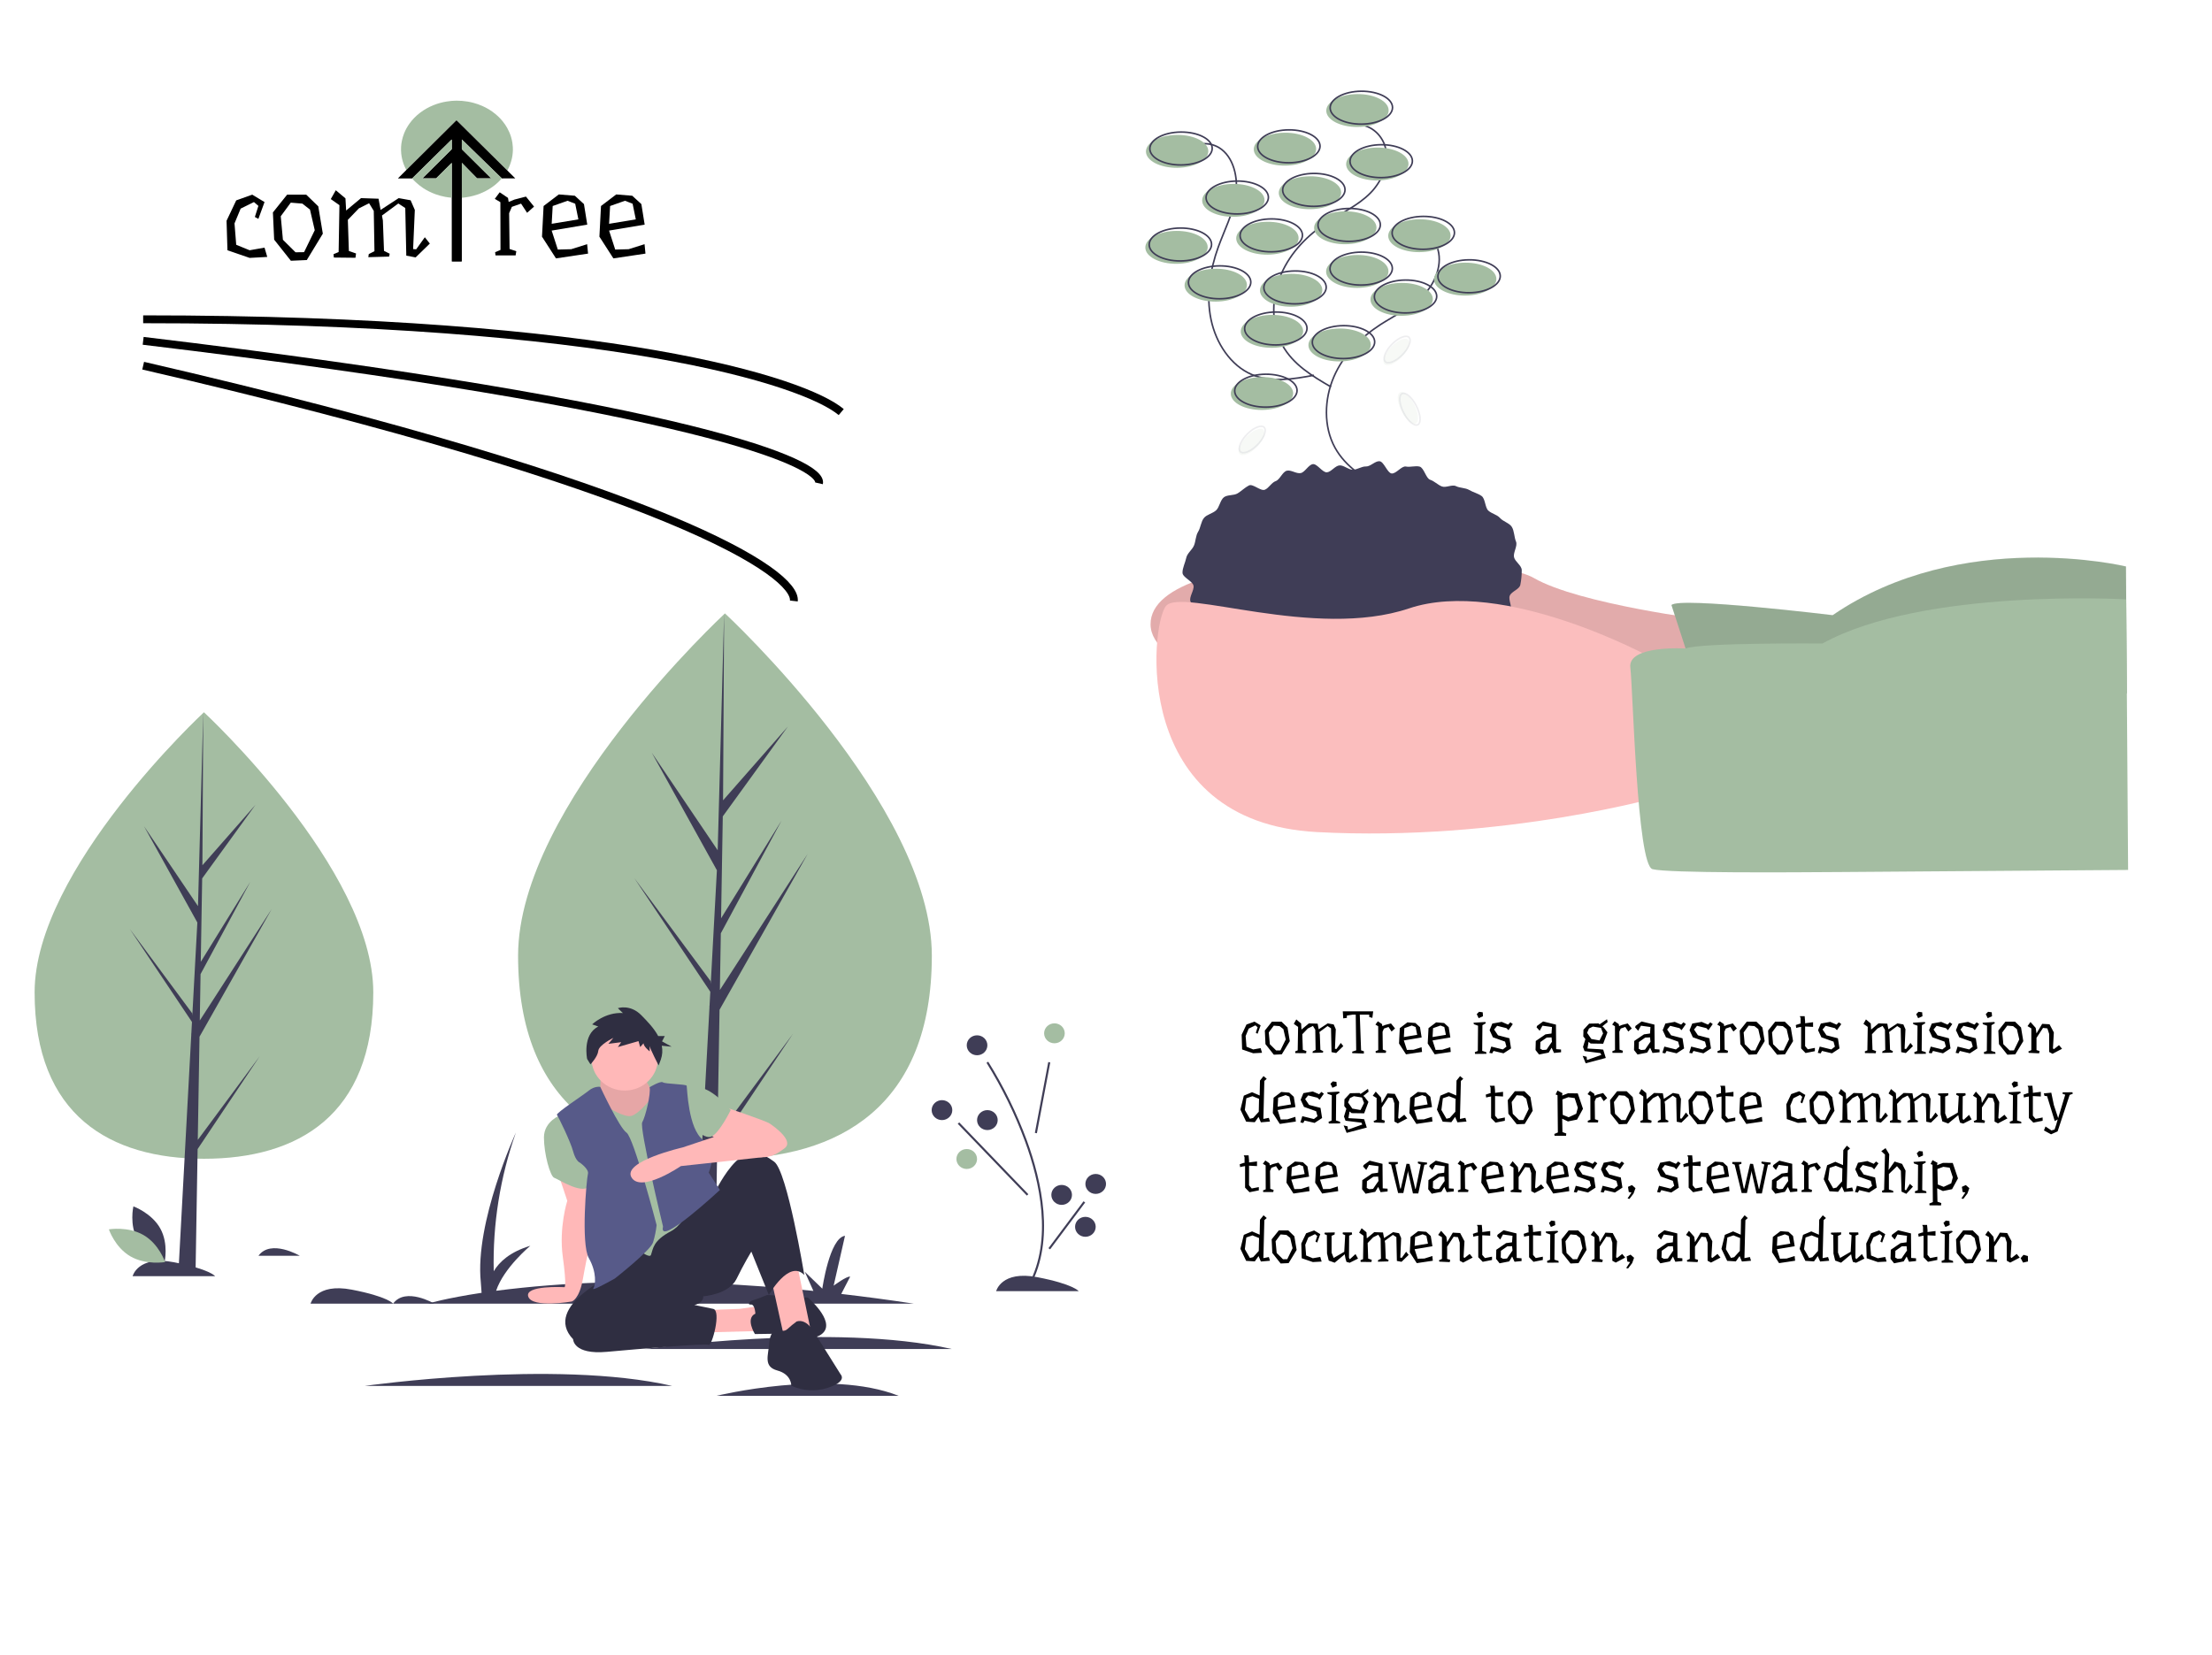 <svg width="1406" height="1052" viewBox="0 0 1406 1052" fill="none" xmlns="http://www.w3.org/2000/svg">
<g id="Mission 1">
<g id="comTree">
<path id="Desc" d="M802.166 669.36L796.565 669.664L789.518 667.236L789.229 657.868L792.3 651.382L797.396 649.562L801.299 651.913L799.348 657.261L798.227 656.654L799.348 653.127L797.938 651.913L793.71 653.999L791.758 658.702L792.3 665.492L796.565 667.236L801.299 666.402L802.166 669.36ZM809.636 652.103L806.456 656.427L807.142 663.899L811.154 667.881L813.864 667.843L817.261 660.864L815.743 654.303L813.322 652.406L809.636 652.103ZM814.551 649.562L818.382 653.279L819.827 661.964L814.732 670.346L809.672 670.574L804.36 663.861L803.962 655.213L808.48 649.562H814.551ZM853.835 665.112L849.317 669.512L846.354 668.943L846.029 653.81L843.824 652.368L838.62 656.199L838.909 657.754L839.271 667.426L841.078 668.336L840.897 669.247L834.284 669.436L834.428 668.45L836.235 667.54L836.018 654.72L834.537 652.293L831.284 653.923L827.779 657.565L828.104 667.464L830.381 668.26L830.2 669.626L823.334 669.55L823.225 668.488L824.851 667.805L825.104 652.899L822.358 650.965L823.948 648.158L827.02 650.737L827.237 654.606L831.971 650.662L837.536 650.851L838.187 654.416L843.933 650.662L847.727 651.344L849.064 654.416L848.522 666.857L849.498 666.933L852.245 663.102L853.835 665.112ZM872.839 643L872.296 647.172L870.309 646.603V645.124H864.31L865.141 667.805L866.912 668.374V669.853L859.503 669.588V668.64L862.033 667.805L861.744 645.124H859.756L856.106 645.693V647.172L853.793 647.476L853.504 643H858.889H872.839ZM886.713 653.886L884.508 655.858L882.593 652.937L879.666 653.961L878.798 655.972L878.943 667.35L881.075 668.071L880.858 669.398H874.462L874.353 668.374L876.052 667.654L876.016 652.482L874.245 651.42L875.799 649.334L878.437 651.117L878.654 652.406L880.497 651.648L884.147 650.699L886.713 653.886ZM892.351 659.347L900.808 657.944L899.796 652.975L897.375 652.027L892.641 653.696L892.315 659.499L892.351 659.347ZM899.688 650.434L902.579 653.089L903.627 659.613L892.315 661.509L894.267 667.54L898.531 667.426L903.591 665.833L903.88 668.829L893.689 670.346L889.243 663.443L889.749 653.696L894.592 650.017L899.688 650.434ZM910.597 659.347L919.054 657.944L918.042 652.975L915.621 652.027L910.887 653.696L910.561 659.499L910.597 659.347ZM917.934 650.434L920.825 653.089L921.873 659.613L910.561 661.509L912.513 667.54L916.777 667.426L921.837 665.833L922.126 668.829L911.935 670.346L907.49 663.443L907.995 653.696L912.838 650.017L917.934 650.434ZM944.828 670.005L937.6 670.081L937.419 668.981L939.335 668.185L939.479 652.141L936.841 651.193L936.588 650.244L944.105 649.789L944.466 650.548L942.262 651.837L942.117 668.147L944.683 668.943L944.828 670.005ZM939.877 647.362L938.648 644.783L940.13 643.303L942.443 643.607L942.623 646.148L939.877 647.362ZM954.521 649.713L958.577 651.458L960.022 649.979L961.568 651.117L958.828 654.985L957.523 653.696L951.6 652.217L949.682 654.568L952.172 658.247L959.44 660.144L960.454 666.592L955.685 669.702L949.321 668.185L948.458 669.74L946.646 669.398L947.875 665.416L955.244 667.236L957.523 665.454L956.659 662.268L948.92 659.499L946.826 654.985L948.558 650.775L954.521 649.713ZM983.141 659.689L979.095 662.533L978.985 666.781L980.43 667.578C980.912 667.552 981.364 667.527 981.776 667.502C982.107 667.477 982.408 667.451 982.679 667.426C982.96 667.375 983.111 667.325 983.111 667.274C983.111 667.274 983.161 667.198 983.251 667.047C983.352 666.895 983.472 666.705 983.613 666.478C983.783 666.225 983.964 665.959 984.155 665.681C984.345 665.378 984.556 665.074 984.767 664.771C985.249 664.063 985.821 663.254 986.474 662.344L986.213 659.575L983.141 659.689ZM980.832 649.448L989.003 651.458L989.144 667.047L992.216 667.274L992.256 669.019L987.769 669.474L986.253 666.136L984.376 669.247L978.262 670.46L976.023 667.616L976.174 661.851L982.348 657.64L986.182 657.109L986.474 652.975L980.43 652.141L978.664 655.365L976.676 653.165L977.037 652.217L980.832 649.448ZM1008.8 656.692L1011.51 660.599L1016.71 661.509L1018.96 657.034L1017.61 653.544L1012.48 652.71L1009.99 653.923L1008.8 656.692ZM1009.74 662.419L1009.02 666.667L1016.53 667.085L1019.03 667.35L1020.68 672.66L1007.9 676.036L1005.98 671.295L1008.51 671.902L1008.69 673.988L1017.83 670.726L1017.29 669.55L1007.17 668.298L1006.2 665.643L1007.72 660.675L1006.38 658.968L1006.49 654.72L1010.1 650.813L1016.07 650.699L1016.75 651.268L1021.45 648.045L1021.85 649.827L1018.49 652.558L1019.32 653.203L1021.74 656.351L1019.03 663.595L1011.08 663.481L1009.74 662.419ZM1037.2 653.886L1034.99 655.858L1033.07 652.937L1030.15 653.961L1029.28 655.972L1029.43 667.35L1031.56 668.071L1031.35 669.398H1024.94L1024.84 668.374L1026.54 667.654L1026.5 652.482L1024.73 651.42L1026.29 649.334L1028.92 651.117L1029.14 652.406L1030.98 651.648L1034.63 650.699L1037.2 653.886ZM1045.75 659.689L1041.71 662.533L1041.6 666.781L1043.04 667.578C1043.52 667.552 1043.97 667.527 1044.38 667.502C1044.72 667.477 1045.02 667.451 1045.28 667.426C1045.57 667.375 1045.72 667.325 1045.72 667.274C1045.72 667.274 1045.76 667.198 1045.86 667.047C1045.96 666.895 1046.08 666.705 1046.22 666.478C1046.39 666.225 1046.57 665.959 1046.77 665.681C1046.96 665.378 1047.17 665.074 1047.38 664.771C1047.86 664.063 1048.43 663.254 1049.07 662.344L1048.82 659.575L1045.75 659.689ZM1043.44 649.448L1051.6 651.458L1051.75 667.047L1054.83 667.274L1054.86 669.019L1050.38 669.474L1048.86 666.136L1046.99 669.247L1040.87 670.46L1038.63 667.616L1038.77 661.851L1044.96 657.64L1048.79 657.109L1049.07 652.975L1043.04 652.141L1041.27 655.365L1039.29 653.165L1039.65 652.217L1043.44 649.448ZM1064.53 649.713L1068.58 651.458L1070.02 649.979L1071.58 651.117L1068.83 654.985L1067.52 653.696L1061.6 652.217L1059.68 654.568L1062.18 658.247L1069.44 660.144L1070.46 666.592L1065.69 669.702L1059.32 668.185L1058.46 669.74L1056.65 669.398L1057.88 665.416L1065.26 667.236L1067.52 665.454L1066.66 662.268L1058.93 659.499L1056.83 654.985L1058.57 650.775L1064.53 649.713ZM1081.61 649.713L1085.65 651.458L1087.1 649.979L1088.66 651.117L1085.92 654.985L1084.61 653.696L1078.69 652.217L1076.77 654.568L1079.26 658.247L1086.53 660.144L1087.54 666.592L1082.76 669.702L1076.41 668.185L1075.54 669.74L1073.73 669.398L1074.96 665.416L1082.33 667.236L1084.61 665.454L1083.75 662.268L1076.01 659.499L1073.91 654.985L1075.65 650.775L1081.61 649.713ZM1104 653.886L1101.8 655.858L1099.88 652.937L1096.96 653.961L1096.08 655.972L1096.23 667.35L1098.36 668.071L1098.15 669.398H1091.75L1091.65 668.374L1093.34 667.654L1093.3 652.482L1091.54 651.42L1093.09 649.334L1095.72 651.117L1095.94 652.406L1097.79 651.648L1101.43 650.699L1104 653.886ZM1111.48 652.103L1108.3 656.427L1108.99 663.899L1113 667.881L1115.71 667.843L1119.11 660.864L1117.6 654.303L1115.17 652.406L1111.48 652.103ZM1116.4 649.562L1120.23 653.279L1121.67 661.964L1116.58 670.346L1111.52 670.574L1106.21 663.861L1105.81 655.213L1110.33 649.562H1116.4ZM1129.52 652.103L1126.34 656.427L1127.02 663.899L1131.04 667.881L1133.75 667.843L1137.14 660.864L1135.63 654.303L1133.21 652.406L1129.52 652.103ZM1134.43 649.562L1138.27 653.279L1139.71 661.964L1134.61 670.346L1129.55 670.574L1124.24 663.861L1123.85 655.213L1128.37 649.562H1134.43ZM1153.58 668.336L1147.66 669.512L1144.84 666.592V662.685V652.899L1143.1 653.203L1141.7 653.544L1141.45 651.724L1144.01 650.851H1144.52V647.286L1144.01 646.072H1147.08L1147.37 649.372V650.586L1152.43 649.941V652.899L1147.37 652.634V665.112L1149.07 667.123L1153.58 666.25V668.336ZM1163.31 649.713L1167.36 651.458L1168.8 649.979L1170.36 651.117L1167.61 654.985L1166.31 653.696L1160.38 652.217L1158.46 654.568L1160.96 658.247L1168.22 660.144L1169.23 666.592L1164.47 669.702L1158.1 668.185L1157.24 669.74L1155.43 669.398L1156.66 665.416L1164.03 667.236L1166.31 665.454L1165.44 662.268L1157.71 659.499L1155.61 654.985L1157.35 650.775L1163.31 649.713ZM1215.92 665.112L1211.41 669.512L1208.45 668.943L1208.12 653.81L1205.92 652.368L1200.72 656.199L1201 657.754L1201.36 667.426L1203.17 668.336L1202.98 669.247L1196.38 669.436L1196.52 668.45L1198.33 667.54L1198.11 654.72L1196.63 652.293L1193.38 653.923L1189.87 657.565L1190.2 667.464L1192.47 668.26L1192.29 669.626L1185.43 669.55L1185.32 668.488L1186.94 667.805L1187.19 652.899L1184.45 650.965L1186.04 648.158L1189.11 650.737L1189.33 654.606L1194.06 650.662L1199.63 650.851L1200.27 654.416L1206.03 650.662L1209.82 651.344L1211.16 654.416L1210.61 666.857L1211.59 666.933L1214.34 663.102L1215.92 665.112ZM1224.17 670.005L1216.94 670.081L1216.76 668.981L1218.66 668.185L1218.82 652.141L1216.18 651.193L1215.92 650.244L1223.44 649.789L1223.8 650.548L1221.6 651.837L1221.46 668.147L1224.02 668.943L1224.17 670.005ZM1219.21 647.362L1217.98 644.783L1219.47 643.303L1221.78 643.607L1221.96 646.148L1219.21 647.362ZM1233.86 649.713L1237.91 651.458L1239.35 649.979L1240.91 651.117L1238.16 654.985L1236.85 653.696L1230.93 652.217L1229.01 654.568L1231.51 658.247L1238.77 660.144L1239.79 666.592L1235.02 669.702L1228.65 668.185L1227.79 669.74L1225.98 669.398L1227.21 665.416L1234.59 667.236L1236.85 665.454L1235.99 662.268L1228.26 659.499L1226.16 654.985L1227.9 650.775L1233.86 649.713ZM1250.94 649.713L1254.98 651.458L1256.43 649.979L1257.99 651.117L1255.23 654.985L1253.94 653.696L1248.01 652.217L1246.1 654.568L1248.59 658.247L1255.86 660.144L1256.86 666.592L1252.09 669.702L1245.74 668.185L1244.87 669.74L1243.06 669.398L1244.29 665.416L1251.66 667.236L1253.94 665.454L1253.07 662.268L1245.34 659.499L1243.24 654.985L1244.98 650.775L1250.94 649.713ZM1268.39 670.005L1261.16 670.081L1260.98 668.981L1262.88 668.185L1263.03 652.141L1260.39 651.193L1260.14 650.244L1267.66 649.789L1268.02 650.548L1265.82 651.837L1265.67 668.147L1268.23 668.943L1268.39 670.005ZM1263.43 647.362L1262.2 644.783L1263.69 643.303L1266 643.607L1266.18 646.148L1263.43 647.362ZM1275.87 652.103L1272.69 656.427L1273.38 663.899L1277.39 667.881L1280.1 667.843L1283.5 660.864L1281.98 654.303L1279.56 652.406L1275.87 652.103ZM1280.79 649.562L1284.62 653.279L1286.06 661.964L1280.97 670.346L1275.91 670.574L1270.59 663.861L1270.2 655.213L1274.72 649.562H1280.79ZM1310.68 666.819L1304.64 670.005L1302.48 668.829V657.299L1301.35 653.848L1298.6 653.544L1294.45 659.878V667.654L1296.4 668.26L1296.11 669.702L1289.54 669.398L1289.25 668.564L1291.16 667.654V653.848L1288.74 652.406L1290.62 649.789L1293.94 653.544L1294.45 657.034L1298.06 650.965L1302.73 651.231L1305.47 656.427L1304.9 666.554L1305.47 667.085L1308.76 664.505L1310.68 666.819ZM800.287 698.629L796.059 696.96L792.192 698.287L791.252 705.721L794.469 711.297L796.529 710.804L800.106 706.859L800.287 698.629ZM801.444 713.572L799.962 710.121L797.577 713.497L792.084 713.155L788.434 705.494L790.602 696.618L795.842 694.419L800.685 696.505L800.865 687.022L803.142 684.178L805.166 685.922L803.648 687.25L803.034 711.41L806.503 710.728L807.226 713.079L801.444 713.572ZM812.134 703.597L820.59 702.194L819.578 697.225L817.157 696.277L812.423 697.946L812.097 703.749L812.134 703.597ZM819.47 694.684L822.361 697.339L823.409 703.863L812.097 705.759L814.049 711.79L818.313 711.676L823.373 710.083L823.662 713.079L813.471 714.596L809.026 707.693L809.532 697.946L814.374 694.267L819.47 694.684ZM834.427 693.963L838.475 695.708L839.92 694.229L841.474 695.367L838.728 699.235L837.427 697.946L831.5 696.467L829.585 698.818L832.078 702.497L839.342 704.394L840.354 710.842L835.584 713.952L829.223 712.435L828.356 713.99L826.549 713.648L827.778 709.666L835.15 711.486L837.427 709.704L836.559 706.518L828.826 703.749L826.73 699.235L828.464 695.025L834.427 693.963ZM851.869 714.255L844.641 714.331L844.461 713.231L846.376 712.435L846.521 696.391L843.882 695.443L843.629 694.494L851.146 694.039L851.508 694.798L849.303 696.087L849.159 712.397L851.725 713.193L851.869 714.255ZM846.918 691.612L845.689 689.033L847.171 687.553L849.484 687.857L849.665 690.398L846.918 691.612ZM856.868 700.942L859.579 704.849L864.783 705.759L867.023 701.284L865.686 697.794L860.554 696.96L858.061 698.173L856.868 700.942ZM857.808 706.669L857.085 710.917L864.602 711.335L867.096 711.6L868.758 716.91L855.965 720.286L854.049 715.545L856.579 716.152L856.76 718.238L865.903 714.976L865.361 713.8L855.242 712.548L854.266 709.893L855.784 704.925L854.447 703.218L854.555 698.97L858.169 695.063L864.132 694.949L864.819 695.518L869.517 692.295L869.914 694.077L866.553 696.808L867.385 697.453L869.806 700.601L867.096 707.845L859.145 707.731L857.808 706.669ZM894.517 711.069L888.482 714.255L886.313 713.079V701.549L885.193 698.098L882.446 697.794L878.29 704.128V711.904L880.242 712.51L879.953 713.952L873.376 713.648L873.087 712.814L875.002 711.904V698.098L872.581 696.656L874.46 694.039L877.785 697.794L878.29 701.284L881.904 695.215L886.566 695.481L889.313 700.677L888.735 710.804L889.313 711.335L892.601 708.755L894.517 711.069ZM898.951 703.597L907.407 702.194L906.395 697.225L903.974 696.277L899.24 697.946L898.915 703.749L898.951 703.597ZM906.287 694.684L909.178 697.339L910.226 703.863L898.915 705.759L900.866 711.79L905.13 711.676L910.19 710.083L910.479 713.079L900.288 714.596L895.843 707.693L896.349 697.946L901.191 694.267L906.287 694.684ZM925.22 698.629L920.991 696.96L917.124 698.287L916.185 705.721L919.401 711.297L921.461 710.804L925.039 706.859L925.22 698.629ZM926.376 713.572L924.894 710.121L922.509 713.497L917.016 713.155L913.366 705.494L915.534 696.618L920.775 694.419L925.617 696.505L925.798 687.022L928.075 684.178L930.098 685.922L928.58 687.25L927.966 711.41L931.435 710.728L932.158 713.079L926.376 713.572ZM956.519 712.586L950.596 713.762L947.775 710.842V706.935V697.149L946.039 697.453L944.63 697.794L944.377 695.974L946.943 695.101H947.454V691.536L946.943 690.322H950.014L950.305 693.622V694.836L955.364 694.191V697.149L950.305 696.884V709.362L952.001 711.373L956.519 710.5V712.586ZM964.038 696.353L960.855 700.677L961.548 708.149L965.553 712.131L968.264 712.093L971.667 705.114L970.141 698.553L967.722 696.656L964.038 696.353ZM968.956 693.812L972.781 697.529L974.227 706.214L969.137 714.596L964.078 714.824L958.757 708.111L958.366 699.463L962.883 693.812H968.956ZM1002.9 704.28L1000.91 698.173L996.863 697.604L993.109 699.008L993.32 708.831L997.084 710.349L1001.88 708.111L1002.9 704.28ZM1006.19 704.963L1002.42 711.828L996.612 713.004L992.958 711.259L993.139 719.793L995.559 720.665L995.418 722.144L988.12 722.106L987.969 720.969L990.218 720.02L989.997 696.315L988.772 695.86L989.997 693.357L993.139 695.063L992.888 696.58L996.683 695.101L1002.87 695.177L1006.19 704.963ZM1021.56 698.136L1019.36 700.108L1017.44 697.187L1014.51 698.211L1013.65 700.222L1013.79 711.6L1015.93 712.321L1015.71 713.648H1009.31L1009.2 712.624L1010.9 711.904L1010.87 696.732L1009.09 695.67L1010.65 693.584L1013.29 695.367L1013.51 696.656L1015.34 695.898L1019 694.949L1021.56 698.136ZM1029.05 696.353L1025.86 700.677L1026.55 708.149L1030.56 712.131L1033.27 712.093L1036.67 705.114L1035.15 698.553L1032.73 696.656L1029.05 696.353ZM1033.96 693.812L1037.79 697.529L1039.24 706.214L1034.14 714.596L1029.08 714.824L1023.77 708.111L1023.38 699.463L1027.89 693.812H1033.96ZM1073.25 709.362L1068.73 713.762L1065.76 713.193L1065.44 698.06L1063.23 696.618L1058.03 700.449L1058.32 702.004L1058.68 711.676L1060.49 712.586L1060.31 713.497L1053.69 713.686L1053.83 712.7L1055.64 711.79L1055.43 698.97L1053.94 696.543L1050.69 698.173L1047.19 701.815L1047.51 711.714L1049.79 712.51L1049.61 713.876L1042.74 713.8L1042.63 712.738L1044.26 712.055L1044.52 697.149L1041.77 695.215L1043.35 692.408L1046.42 694.987L1046.64 698.856L1051.38 694.912L1056.94 695.101L1057.6 698.666L1063.34 694.912L1067.13 695.594L1068.47 698.666L1067.93 711.107L1068.91 711.183L1071.65 707.352L1073.25 709.362ZM1078.91 696.353L1075.73 700.677L1076.42 708.149L1080.42 712.131L1083.13 712.093L1086.54 705.114L1085.02 698.553L1082.59 696.656L1078.91 696.353ZM1083.83 693.812L1087.65 697.529L1089.1 706.214L1084.01 714.596L1078.95 714.824L1073.64 708.111L1073.24 699.463L1077.75 693.812H1083.83ZM1102.98 712.586L1097.06 713.762L1094.24 710.842V706.935V697.149L1092.5 697.453L1091.1 697.794L1090.83 695.974L1093.4 695.101H1093.91V691.536L1093.4 690.322H1096.48L1096.77 693.622V694.836L1101.83 694.191V697.149L1096.77 696.884V709.362L1098.46 711.373L1102.98 710.5V712.586ZM1108.65 703.597L1117.11 702.194L1116.1 697.225L1113.68 696.277L1108.94 697.946L1108.62 703.749L1108.65 703.597ZM1115.99 694.684L1118.88 697.339L1119.93 703.863L1108.62 705.759L1110.57 711.79L1114.84 711.676L1119.9 710.083L1120.19 713.079L1109.99 714.596L1105.55 707.693L1106.05 697.946L1110.89 694.267L1115.99 694.684ZM1148.37 713.61L1142.77 713.914L1135.73 711.486L1135.44 702.118L1138.51 695.632L1143.61 693.812L1147.51 696.163L1145.55 701.511L1144.44 700.904L1145.55 697.377L1144.15 696.163L1139.92 698.249L1137.96 702.952L1138.51 709.742L1142.77 711.486L1147.51 710.652L1148.37 713.61ZM1155.84 696.353L1152.67 700.677L1153.35 708.149L1157.37 712.131L1160.08 712.093L1163.47 705.114L1161.96 698.553L1159.54 696.656L1155.84 696.353ZM1160.76 693.812L1164.6 697.529L1166.04 706.214L1160.94 714.596L1155.88 714.824L1150.57 708.111L1150.17 699.463L1154.69 693.812H1160.76ZM1200.04 709.362L1195.53 713.762L1192.56 713.193L1192.24 698.06L1190.03 696.618L1184.83 700.449L1185.12 702.004L1185.48 711.676L1187.28 712.586L1187.1 713.497L1180.5 713.686L1180.64 712.7L1182.45 711.79L1182.22 698.97L1180.75 696.543L1177.5 698.173L1173.99 701.815L1174.31 711.714L1176.59 712.51L1176.41 713.876L1169.55 713.8L1169.44 712.738L1171.06 712.055L1171.31 697.149L1168.57 695.215L1170.16 692.408L1173.23 694.987L1173.45 698.856L1178.18 694.912L1183.75 695.101L1184.39 698.666L1190.15 694.912L1193.94 695.594L1195.27 698.666L1194.73 711.107L1195.71 711.183L1198.46 707.352L1200.04 709.362ZM1231.88 709.362L1227.36 713.762L1224.4 713.193L1224.08 698.06L1221.87 696.618L1216.67 700.449L1216.96 702.004L1217.32 711.676L1219.13 712.586L1218.95 713.497L1212.33 713.686L1212.47 712.7L1214.28 711.79L1214.07 698.97L1212.58 696.543L1209.33 698.173L1205.83 701.815L1206.15 711.714L1208.43 712.51L1208.24 713.876L1201.38 713.8L1201.27 712.738L1202.89 712.055L1203.14 697.149L1200.4 695.215L1201.99 692.408L1205.06 694.987L1205.28 698.856L1210.01 694.912L1215.58 695.101L1216.24 698.666L1221.98 694.912L1225.77 695.594L1227.11 698.666L1226.56 711.107L1227.54 711.183L1230.29 707.352L1231.88 709.362ZM1253.2 711.714L1247.89 714.369L1245.86 713.8L1245.21 711.6L1244.73 708.983L1238.34 714.331L1234.59 712.966L1233.5 708.49L1233.39 696.808L1231.88 696.125L1231.99 695.215L1238.45 695.063L1238.27 696.429L1236.39 697.225V707.921L1237.73 711.297L1240.08 709.931L1244.45 707.39L1245.03 696.846L1243.44 696.087L1243.55 695.063H1249.25L1249.43 696.353L1247.56 697.111L1247.45 711.183L1247.99 712.131L1251.6 708.831L1253.2 711.714ZM1275.98 711.069L1269.95 714.255L1267.78 713.079V701.549L1266.66 698.098L1263.92 697.794L1259.76 704.128V711.904L1261.71 712.51L1261.42 713.952L1254.84 713.648L1254.55 712.814L1256.47 711.904V698.098L1254.05 696.656L1255.93 694.039L1259.25 697.794L1259.76 701.284L1263.38 695.215L1268.03 695.481L1270.78 700.677L1270.2 710.804L1270.78 711.335L1274.07 708.755L1275.98 711.069ZM1284.83 714.255L1277.6 714.331L1277.42 713.231L1279.34 712.435L1279.48 696.391L1276.84 695.443L1276.59 694.494L1284.11 694.039L1284.47 694.798L1282.26 696.087L1282.12 712.397L1284.69 713.193L1284.83 714.255ZM1279.88 691.612L1278.64 689.033L1280.13 687.553L1282.44 687.857L1282.62 690.398L1279.88 691.612ZM1298.35 712.586L1292.43 713.762L1289.61 710.842V706.935V697.149L1287.87 697.453L1286.46 697.794L1286.21 695.974L1288.77 695.101H1289.29V691.536L1288.77 690.322H1291.85L1292.14 693.622V694.836L1297.2 694.191V697.149L1292.14 696.884V709.362L1293.83 711.373L1298.35 710.5V712.586ZM1315.52 696.163L1307.86 719.338L1303.7 721.196L1299.18 718.731L1300.16 716.227L1303.95 718.731L1305.94 718.162L1306.99 715.052L1307.93 711.714L1306.05 712.776L1301.17 696.922L1299.54 696.77L1299.11 695.177L1303.85 694.722L1305.48 702.573L1308.22 710.879L1312.71 696.011L1311.04 695.481L1311.08 694.494L1317.29 694.456L1317.5 695.405L1315.52 696.163ZM800.143 756.836L794.216 758.012L791.397 755.092V751.185V741.399L789.662 741.703L788.253 742.044L788 740.224L790.566 739.351H791.072V735.786L790.566 734.572H793.638L793.927 737.872V739.086L798.986 738.441V741.399L793.927 741.134V753.612L795.625 755.623L800.143 754.75V756.836ZM815.176 742.386L812.972 744.358L811.056 741.437L808.129 742.461L807.262 744.472L807.406 755.85L809.539 756.571L809.322 757.898H802.925L802.817 756.874L804.515 756.154L804.479 740.982L802.708 739.92L804.262 737.834L806.901 739.617L807.117 740.906L808.96 740.148L812.61 739.199L815.176 742.386ZM820.815 747.847L829.271 746.444L828.259 741.475L825.838 740.527L821.104 742.196L820.779 747.999L820.815 747.847ZM828.151 738.934L831.042 741.589L832.09 748.113L820.779 750.009L822.73 756.04L826.995 755.926L832.054 754.333L832.343 757.329L822.152 758.846L817.707 751.943L818.213 742.196L823.055 738.517L828.151 738.934ZM839.061 747.847L847.517 746.444L846.506 741.475L844.084 740.527L839.35 742.196L839.025 747.999L839.061 747.847ZM846.397 738.934L849.288 741.589L850.336 748.113L839.025 750.009L840.976 756.04L845.241 755.926L850.3 754.333L850.589 757.329L840.398 758.846L835.953 751.943L836.459 742.196L841.302 738.517L846.397 738.934ZM872.894 748.189L868.846 751.033L868.738 755.281L870.183 756.078C870.665 756.052 871.111 756.027 871.521 756.002C871.858 755.977 872.159 755.951 872.424 755.926C872.713 755.875 872.858 755.825 872.858 755.774C872.858 755.774 872.906 755.698 873.002 755.547C873.099 755.395 873.219 755.205 873.364 754.978C873.532 754.725 873.713 754.459 873.906 754.181C874.098 753.878 874.303 753.574 874.52 753.271C875.002 752.563 875.568 751.754 876.219 750.844L875.966 748.075L872.894 748.189ZM870.581 737.948L878.748 739.958L878.893 755.547L881.965 755.774L882.001 757.519L877.519 757.974L876.002 754.636L874.122 757.747L868.015 758.96L865.774 756.116L865.919 750.351L872.099 746.14L875.929 745.609L876.219 741.475L870.183 740.641L868.413 743.865L866.425 741.665L866.786 740.717L870.581 737.948ZM899.837 755.888L903.053 740.413L901.21 739.617L901.319 738.517L907.101 739.199L906.956 740.299L905.366 740.565L901.5 758.771H898.102L895.067 745.382L894.958 744.547H894.886L894.814 745.344L891.995 758.543H888.67L884.225 740.489L882.707 739.92V738.82H888.49V739.92L886.9 740.489L890.007 755.623L890.369 755.698L894.019 739.92L895.898 740.034L899.584 755.888H899.837ZM914.926 748.189L910.879 751.033L910.77 755.281L912.216 756.078C912.698 756.052 913.143 756.027 913.553 756.002C913.89 755.977 914.191 755.951 914.456 755.926C914.745 755.875 914.89 755.825 914.89 755.774C914.89 755.774 914.938 755.698 915.034 755.547C915.131 755.395 915.251 755.205 915.396 754.978C915.564 754.725 915.745 754.459 915.938 754.181C916.131 753.878 916.335 753.574 916.552 753.271C917.034 752.563 917.6 751.754 918.251 750.844L917.998 748.075L914.926 748.189ZM912.613 737.948L920.781 739.958L920.925 755.547L923.997 755.774L924.033 757.519L919.552 757.974L918.034 754.636L916.155 757.747L910.047 758.96L907.807 756.116L907.951 750.351L914.131 746.14L917.962 745.609L918.251 741.475L912.216 740.641L910.445 743.865L908.457 741.665L908.819 740.717L912.613 737.948ZM939.014 742.386L936.81 744.358L934.895 741.437L931.967 742.461L931.1 744.472L931.245 755.85L933.377 756.571L933.16 757.898H926.764L926.655 756.874L928.354 756.154L928.317 740.982L926.547 739.92L928.101 737.834L930.739 739.617L930.956 740.906L932.799 740.148L936.449 739.199L939.014 742.386ZM944.654 747.847L953.106 746.444L952.102 741.475L949.672 740.527L944.943 742.196L944.618 747.999L944.654 747.847ZM951.991 738.934L954.882 741.589L955.926 748.113L944.618 750.009L946.569 756.04L950.837 755.926L955.896 754.333L956.177 757.329L945.991 758.846L941.546 751.943L942.052 742.196L946.895 738.517L951.991 738.934ZM981.515 755.319L975.471 758.505L973.303 757.329V745.799L972.189 742.348L969.438 742.044L965.282 748.378V756.154L967.24 756.76L966.949 758.202L960.373 757.898L960.082 757.064L962 756.154V742.348L959.57 740.906L961.458 738.289L964.78 742.044L965.282 745.534L968.896 739.465L973.564 739.731L976.305 744.927L975.732 755.054L976.305 755.585L979.597 753.005L981.515 755.319ZM985.942 747.847L994.404 746.444L993.39 741.475L990.971 740.527L986.233 742.196L985.911 747.999L985.942 747.847ZM993.28 738.934L996.171 741.589L997.225 748.113L985.911 750.009L987.859 756.04L992.125 755.926L997.185 754.333L997.476 757.329L987.287 758.846L982.84 751.943L983.342 742.196L988.19 738.517L993.28 738.934ZM1008.24 738.213L1012.28 739.958L1013.73 738.479L1015.28 739.617L1012.54 743.485L1011.24 742.196L1005.32 740.717L1003.4 743.068L1005.89 746.747L1013.16 748.644L1014.17 755.092L1009.39 758.202L1003.04 756.685L1002.16 758.24L1000.36 757.898L1001.59 753.916L1008.96 755.736L1011.24 753.954L1010.38 750.768L1002.64 747.999L1000.54 743.485L1002.27 739.275L1008.24 738.213ZM1025.32 738.213L1029.37 739.958L1030.81 738.479L1032.37 739.617L1029.62 743.485L1028.31 742.196L1022.39 740.717L1020.47 743.068L1022.97 746.747L1030.23 748.644L1031.25 755.092L1026.48 758.202L1020.11 756.685L1019.25 758.24L1017.44 757.898L1018.67 753.916L1026.05 755.736L1028.31 753.954L1027.45 750.768L1019.72 747.999L1017.62 743.485L1019.36 739.275L1025.32 738.213ZM1037.31 753.461L1039.55 755.433L1038.31 758.846L1035.71 762.26L1034.52 761.957L1037.02 758.202L1035.28 757.86L1034.81 754.599L1037.31 753.461ZM1061.18 738.213L1065.23 739.958L1066.67 738.479L1068.23 739.617L1065.48 743.485L1064.17 742.196L1058.25 740.717L1056.33 743.068L1058.83 746.747L1066.09 748.644L1067.1 755.092L1062.33 758.202L1055.97 756.685L1055.11 758.24L1053.3 757.898L1054.52 753.916L1061.9 755.736L1064.17 753.954L1063.31 750.768L1055.58 747.999L1053.48 743.485L1055.22 739.275L1061.18 738.213ZM1082.09 756.836L1076.16 758.012L1073.35 755.092V751.185V741.399L1071.61 741.703L1070.19 742.044L1069.94 740.224L1072.51 739.351H1073.02V735.786L1072.51 734.572H1075.59L1075.88 737.872V739.086L1080.94 738.441V741.399L1075.88 741.134V753.612L1077.57 755.623L1082.09 754.75V756.836ZM1087.76 747.847L1096.21 746.444L1095.21 741.475L1092.78 740.527L1088.05 742.196L1087.72 747.999L1087.76 747.847ZM1095.1 738.934L1097.99 741.589L1099.04 748.113L1087.72 750.009L1089.68 756.04L1093.95 755.926L1099.01 754.333L1099.29 757.329L1089.1 758.846L1084.65 751.943L1085.16 742.196L1090 738.517L1095.1 738.934ZM1118.22 755.888L1121.44 740.413L1119.59 739.617L1119.7 738.517L1125.49 739.199L1125.35 740.299L1123.75 740.565L1119.89 758.771H1116.49L1113.45 745.382L1113.34 744.547H1113.27L1113.2 745.344L1110.38 758.543H1107.06L1102.61 740.489L1101.09 739.92V738.82H1106.88V739.92L1105.29 740.489L1108.39 755.623L1108.75 755.698L1112.41 739.92L1114.28 740.034L1117.97 755.888H1118.22ZM1133.31 748.189L1129.26 751.033L1129.15 755.281L1130.6 756.078C1131.08 756.052 1131.53 756.027 1131.94 756.002C1132.27 755.977 1132.57 755.951 1132.85 755.926C1133.13 755.875 1133.28 755.825 1133.28 755.774C1133.28 755.774 1133.33 755.698 1133.42 755.547C1133.52 755.395 1133.64 755.205 1133.78 754.978C1133.95 754.725 1134.13 754.459 1134.32 754.181C1134.51 753.878 1134.72 753.574 1134.93 753.271C1135.42 752.563 1135.99 751.754 1136.64 750.844L1136.38 748.075L1133.31 748.189ZM1131 737.948L1139.17 739.958L1139.31 755.547L1142.38 755.774L1142.42 757.519L1137.93 757.974L1136.42 754.636L1134.54 757.747L1128.43 758.96L1126.19 756.116L1126.34 750.351L1132.51 746.14L1136.35 745.609L1136.64 741.475L1130.6 740.641L1128.83 743.865L1126.84 741.665L1127.2 740.717L1131 737.948ZM1157.4 742.386L1155.19 744.358L1153.28 741.437L1150.35 742.461L1149.49 744.472L1149.63 755.85L1151.76 756.571L1151.55 757.898H1145.15L1145.04 756.874L1146.74 756.154L1146.7 740.982L1144.93 739.92L1146.49 737.834L1149.13 739.617L1149.34 740.906L1151.19 740.148L1154.83 739.199L1157.4 742.386ZM1171.06 742.879L1166.84 741.21L1162.97 742.537L1162.03 749.971L1165.24 755.547L1167.31 755.054L1170.88 751.109L1171.06 742.879ZM1172.22 757.822L1170.74 754.371L1168.35 757.747L1162.86 757.405L1159.21 749.744L1161.37 740.868L1166.61 738.669L1171.46 740.755L1171.64 731.272L1173.91 728.428L1175.94 730.172L1174.42 731.5L1173.81 755.66L1177.28 754.978L1178 757.329L1172.22 757.822ZM1186.95 738.213L1191 739.958L1192.44 738.479L1194 739.617L1191.26 743.485L1189.95 742.196L1184.03 740.717L1182.11 743.068L1184.6 746.747L1191.87 748.644L1192.89 755.092L1188.11 758.202L1181.75 756.685L1180.88 758.24L1179.07 757.898L1180.31 753.916L1187.68 755.736L1189.95 753.954L1189.09 750.768L1181.35 747.999L1179.25 743.485L1180.99 739.275L1186.95 738.213ZM1215.91 754.485L1211.69 759.036L1208.66 757.633L1208.25 744.396L1205.77 741.475L1200.63 746.444V756.267L1203.27 757.102L1203.49 758.202L1196.44 758.24L1196.22 757.102L1197.59 756.533L1198.14 734.079L1195.79 731.917L1198.5 729.983L1200.85 733.889L1200.44 743.903L1204.24 738.517L1209.02 739.996L1211.22 744.282L1210.71 756.343L1211.47 756.874L1213.97 752.702L1215.91 754.485ZM1224.52 758.505L1217.29 758.581L1217.11 757.481L1219.03 756.685L1219.17 740.641L1216.53 739.693L1216.28 738.744L1223.79 738.289L1224.16 739.048L1221.95 740.337L1221.81 756.647L1224.37 757.443L1224.52 758.505ZM1219.57 735.862L1218.33 733.283L1219.82 731.803L1222.13 732.107L1222.31 734.648L1219.57 735.862ZM1241.26 748.53L1239.27 742.423L1235.22 741.854L1231.46 743.258L1231.68 753.081L1235.44 754.599L1240.25 752.361L1241.26 748.53ZM1244.54 749.213L1240.79 756.078L1234.97 757.254L1231.32 755.509L1231.5 764.043L1233.92 764.915L1233.77 766.394L1226.47 766.356L1226.33 765.219L1228.57 764.27L1228.35 740.565L1227.13 740.11L1228.35 737.607L1231.5 739.313L1231.24 740.83L1235.04 739.351L1241.22 739.427L1244.54 749.213ZM1249.51 753.461L1251.75 755.433L1250.53 758.846L1247.93 762.26L1246.73 761.957L1249.22 758.202L1247.5 757.86L1247.02 754.599L1249.51 753.461ZM800.287 787.129L796.059 785.46L792.192 786.787L791.252 794.221L794.469 799.797L796.529 799.304L800.106 795.359L800.287 787.129ZM801.444 802.072L799.962 798.621L797.577 801.997L792.084 801.655L788.434 793.994L790.602 785.118L795.842 782.919L800.685 785.005L800.865 775.522L803.142 772.678L805.166 774.422L803.648 775.75L803.034 799.91L806.503 799.228L807.226 801.579L801.444 802.072ZM813.977 784.853L810.796 789.177L811.483 796.649L815.494 800.631L818.205 800.593L821.602 793.614L820.084 787.053L817.663 785.156L813.977 784.853ZM818.892 782.312L822.722 786.029L824.168 794.714L819.072 803.096L814.013 803.324L808.7 796.611L808.303 787.963L812.82 782.312H818.892ZM840.07 802.11L834.468 802.414L827.421 799.986L827.132 790.618L830.204 784.132L835.299 782.312L839.202 784.663L837.251 790.011L836.131 789.404L837.251 785.877L835.842 784.663L831.613 786.749L829.662 791.452L830.204 798.242L834.468 799.986L839.202 799.152L840.07 802.11ZM863.188 800.214L857.875 802.869L855.851 802.3L855.201 800.1L854.731 797.483L848.334 802.831L844.576 801.466L843.492 796.99L843.383 785.308L841.866 784.625L841.974 783.715L848.443 783.563L848.262 784.929L846.383 785.725V796.421L847.72 799.797L850.069 798.431L854.442 795.89L855.02 785.346L853.43 784.587L853.538 783.563H859.248L859.429 784.853L857.55 785.611L857.441 799.683L857.984 800.631L861.597 797.331L863.188 800.214ZM895.373 797.862L890.856 802.262L887.892 801.693L887.567 786.56L885.363 785.118L880.159 788.949L880.448 790.504L880.809 800.176L882.616 801.086L882.435 801.997L875.822 802.186L875.967 801.2L877.774 800.29L877.557 787.47L876.075 785.042L872.823 786.673L869.317 790.315L869.642 800.214L871.919 801.01L871.737 802.376L864.872 802.3L864.764 801.238L866.39 800.555L866.643 785.649L863.896 783.715L865.486 780.908L868.558 783.487L868.775 787.356L873.509 783.412L879.074 783.601L879.725 787.166L885.471 783.412L889.266 784.094L890.603 787.166L890.061 799.607L891.036 799.683L893.783 795.852L895.373 797.862ZM899.198 792.097L907.654 790.694L906.642 785.725L904.221 784.777L899.487 786.446L899.162 792.249L899.198 792.097ZM906.534 783.184L909.425 785.839L910.473 792.363L899.162 794.259L901.113 800.29L905.377 800.176L910.437 798.583L910.726 801.579L900.535 803.096L896.09 796.193L896.596 786.446L901.438 782.767L906.534 783.184ZM936.055 799.569L930.02 802.755L927.852 801.579V790.049L926.731 786.598L923.985 786.294L919.829 792.628V800.404L921.78 801.01L921.491 802.452L914.914 802.148L914.625 801.314L916.54 800.404V786.598L914.119 785.156L915.998 782.539L919.323 786.294L919.829 789.784L923.443 783.715L928.105 783.98L930.851 789.177L930.273 799.304L930.851 799.835L934.14 797.255L936.055 799.569ZM948.367 801.086L942.441 802.262L939.622 799.342V795.435V785.649L937.887 785.953L936.478 786.294L936.225 784.474L938.791 783.601H939.297V780.036L938.791 778.822H941.862L942.152 782.122V783.336L947.213 782.691V785.649L942.152 785.384V797.862L943.85 799.873L948.367 799V801.086ZM958.055 792.439L954.009 795.283L953.899 799.531L955.344 800.328C955.826 800.302 956.268 800.277 956.679 800.252C957.021 800.227 957.322 800.201 957.583 800.176C957.874 800.125 958.014 800.075 958.014 800.024C958.014 800.024 958.065 799.948 958.165 799.797C958.255 799.645 958.376 799.455 958.526 799.228C958.687 798.975 958.868 798.709 959.068 798.431C959.259 798.128 959.46 797.824 959.681 797.521C960.163 796.813 960.725 796.004 961.377 795.094L961.126 792.325L958.055 792.439ZM955.736 782.198L963.907 784.208L964.048 799.797L967.119 800.024L967.159 801.769L962.682 802.224L961.156 798.886L959.279 801.997L953.176 803.21L950.937 800.366L951.078 794.601L957.262 790.39L961.086 789.859L961.377 785.725L955.344 784.891L953.567 788.115L951.58 785.915L951.941 784.967L955.736 782.198ZM980.661 801.086L974.729 802.262L971.918 799.342V795.435V785.649L970.181 785.953L968.766 786.294L968.515 784.474L971.085 783.601H971.587V780.036L971.085 778.822H974.156L974.447 782.122V783.336L979.507 782.691V785.649L974.447 785.384V797.862L976.144 799.873L980.661 799V801.086ZM990.74 802.755L983.512 802.831L983.332 801.731L985.249 800.935L985.389 784.891L982.759 783.943L982.498 782.994L990.017 782.539L990.379 783.298L988.18 784.587L988.03 800.897L990.599 801.693L990.74 802.755ZM985.791 780.112L984.566 777.533L986.042 776.053L988.361 776.357L988.542 778.898L985.791 780.112ZM998.239 784.853L995.057 789.177L995.739 796.649L999.755 800.631L1002.47 800.593L1005.86 793.614L1004.34 787.053L1001.92 785.156L998.239 784.853ZM1003.15 782.312L1006.98 786.029L1008.43 794.714L1003.33 803.096L998.269 803.324L992.958 796.611L992.557 787.963L997.074 782.312H1003.15ZM1033.03 799.569L1027 802.755L1024.83 801.579V790.049L1023.72 786.598L1020.97 786.294L1016.81 792.628V800.404L1018.76 801.01L1018.48 802.452L1011.89 802.148L1011.61 801.314L1013.52 800.404V786.598L1011.1 785.156L1012.98 782.539L1016.31 786.294L1016.81 789.784L1020.42 783.715L1025.08 783.98L1027.83 789.177L1027.25 799.304L1027.83 799.835L1031.12 797.255L1033.03 799.569ZM1036.43 797.711L1038.66 799.683L1037.44 803.096L1034.83 806.51L1033.64 806.207L1036.13 802.452L1034.4 802.11L1033.93 798.848L1036.43 797.711ZM1060.26 792.439L1056.21 795.283L1056.1 799.531L1057.55 800.328C1058.03 800.302 1058.47 800.277 1058.88 800.252C1059.22 800.227 1059.52 800.201 1059.78 800.176C1060.08 800.125 1060.22 800.075 1060.22 800.024C1060.22 800.024 1060.27 799.948 1060.37 799.797C1060.46 799.645 1060.58 799.455 1060.73 799.228C1060.9 798.975 1061.08 798.709 1061.27 798.431C1061.46 798.128 1061.66 797.824 1061.88 797.521C1062.36 796.813 1062.93 796.004 1063.58 795.094L1063.33 792.325L1060.26 792.439ZM1057.95 782.198L1066.11 784.208L1066.26 799.797L1069.33 800.024L1069.36 801.769L1064.88 802.224L1063.37 798.886L1061.48 801.997L1055.38 803.21L1053.14 800.366L1053.28 794.601L1059.46 790.39L1063.29 789.859L1063.58 785.725L1057.55 784.891L1055.78 788.115L1053.79 785.915L1054.15 784.967L1057.95 782.198ZM1093.59 799.569L1087.56 802.755L1085.39 801.579V790.049L1084.27 786.598L1081.53 786.294L1077.37 792.628V800.404L1079.32 801.01L1079.03 802.452L1072.45 802.148L1072.16 801.314L1074.08 800.404V786.598L1071.66 785.156L1073.54 782.539L1076.86 786.294L1077.37 789.784L1080.99 783.715L1085.64 783.98L1088.39 789.177L1087.81 799.304L1088.39 799.835L1091.68 797.255L1093.59 799.569ZM1106.05 787.129L1101.83 785.46L1097.96 786.787L1097.02 794.221L1100.24 799.797L1102.3 799.304L1105.87 795.359L1106.05 787.129ZM1107.21 802.072L1105.73 798.621L1103.34 801.997L1097.85 801.655L1094.2 793.994L1096.37 785.118L1101.61 782.919L1106.45 785.005L1106.63 775.522L1108.91 772.678L1110.93 774.422L1109.42 775.75L1108.8 799.91L1112.27 799.228L1112.99 801.579L1107.21 802.072ZM1129.47 792.097L1137.93 790.694L1136.92 785.725L1134.5 784.777L1129.76 786.446L1129.44 792.249L1129.47 792.097ZM1136.81 783.184L1139.7 785.839L1140.76 792.363L1129.44 794.259L1131.39 800.29L1135.66 800.176L1140.72 798.583L1141.01 801.579L1130.82 803.096L1126.37 796.193L1126.87 786.446L1131.72 782.767L1136.81 783.184ZM1155.74 787.129L1151.52 785.46L1147.65 786.787L1146.71 794.221L1149.93 799.797L1151.99 799.304L1155.56 795.359L1155.74 787.129ZM1156.9 802.072L1155.42 798.621L1153.03 801.997L1147.54 801.655L1143.89 793.994L1146.06 785.118L1151.3 782.919L1156.14 785.005L1156.33 775.522L1158.6 772.678L1160.62 774.422L1159.11 775.75L1158.49 799.91L1161.96 799.228L1162.68 801.579L1156.9 802.072ZM1185.09 800.214L1179.77 802.869L1177.75 802.3L1177.1 800.1L1176.62 797.483L1170.23 802.831L1166.47 801.466L1165.39 796.99L1165.28 785.308L1163.76 784.625L1163.86 783.715L1170.34 783.563L1170.16 784.929L1168.28 785.725V796.421L1169.62 799.797L1171.97 798.431L1176.33 795.89L1176.91 785.346L1175.33 784.587L1175.43 783.563H1181.14L1181.32 784.853L1179.44 785.611L1179.33 799.683L1179.88 800.631L1183.49 797.331L1185.09 800.214ZM1199.16 802.11L1193.56 802.414L1186.51 799.986L1186.22 790.618L1189.29 784.132L1194.39 782.312L1198.3 784.663L1196.34 790.011L1195.22 789.404L1196.34 785.877L1194.93 784.663L1190.71 786.749L1188.75 791.452L1189.29 798.242L1193.56 799.986L1198.3 799.152L1199.16 802.11ZM1208.8 792.439L1204.75 795.283L1204.64 799.531L1206.09 800.328C1206.57 800.302 1207.02 800.277 1207.43 800.252C1207.76 800.227 1208.06 800.201 1208.33 800.176C1208.62 800.125 1208.77 800.075 1208.77 800.024C1208.77 800.024 1208.82 799.948 1208.91 799.797C1209.01 799.645 1209.13 799.455 1209.27 799.228C1209.44 798.975 1209.62 798.709 1209.81 798.431C1210 798.128 1210.21 797.824 1210.42 797.521C1210.9 796.813 1211.48 796.004 1212.13 795.094L1211.87 792.325L1208.8 792.439ZM1206.49 782.198L1214.66 784.208L1214.8 799.797L1217.87 800.024L1217.91 801.769L1213.42 802.224L1211.91 798.886L1210.03 801.997L1203.92 803.21L1201.68 800.366L1201.83 794.601L1208 790.39L1211.84 789.859L1212.13 785.725L1206.09 784.891L1204.32 788.115L1202.33 785.915L1202.69 784.967L1206.49 782.198ZM1231.4 801.086L1225.48 802.262L1222.66 799.342V795.435V785.649L1220.92 785.953L1219.52 786.294L1219.27 784.474L1221.83 783.601H1222.34V780.036L1221.83 778.822H1224.9L1225.19 782.122V783.336L1230.25 782.691V785.649L1225.19 785.384V797.862L1226.89 799.873L1231.4 799V801.086ZM1241.49 802.755L1234.26 802.831L1234.08 801.731L1236 800.935L1236.14 784.891L1233.5 783.943L1233.25 782.994L1240.77 782.539L1241.13 783.298L1238.92 784.587L1238.78 800.897L1241.34 801.693L1241.49 802.755ZM1236.54 780.112L1235.31 777.533L1236.79 776.053L1239.1 776.357L1239.28 778.898L1236.54 780.112ZM1248.98 784.853L1245.8 789.177L1246.49 796.649L1250.5 800.631L1253.21 800.593L1256.61 793.614L1255.08 787.053L1252.67 785.156L1248.98 784.853ZM1253.9 782.312L1257.72 786.029L1259.17 794.714L1254.08 803.096L1249.02 803.324L1243.7 796.611L1243.31 787.963L1247.83 782.312H1253.9ZM1283.78 799.569L1277.75 802.755L1275.58 801.579V790.049L1274.46 786.598L1271.72 786.294L1267.56 792.628V800.404L1269.51 801.01L1269.22 802.452L1262.64 802.148L1262.35 801.314L1264.27 800.404V786.598L1261.85 785.156L1263.73 782.539L1267.05 786.294L1267.56 789.784L1271.18 783.715L1275.83 783.98L1278.58 789.177L1278 799.304L1278.58 799.835L1281.87 797.255L1283.78 799.569ZM1286.19 797.824L1288.97 798.583L1289.04 802.034L1285.9 802.755L1284.39 799.91L1286.19 797.824Z" fill="black"/>
<g id="Comtree">
<path id="com" d="M169.875 163.361L158.672 163.968L144.578 159.113L144 140.377L150.144 127.405L160.335 123.764L168.141 128.467L164.238 139.163L161.997 137.949L164.238 130.894L161.419 128.467L152.962 132.639L149.059 142.045L150.144 155.624L158.672 159.113L168.141 157.444L169.875 163.361ZM184.815 128.846L178.454 137.494L179.827 152.438L187.85 160.403L193.271 160.327L200.065 146.369L197.029 133.246L192.187 129.453L184.815 128.846ZM194.644 123.764L202.306 131.198L205.197 148.569L195.006 165.334L184.887 165.789L174.262 152.362L173.467 135.067L182.502 123.764H194.644ZM273.211 154.865L264.176 163.665L258.249 162.527L257.599 132.26L253.19 129.377L242.782 137.039L243.36 140.149L244.083 159.493L247.697 161.313L247.336 163.134L234.109 163.513L234.398 161.541L238.012 159.72L237.578 134.08L234.615 129.226L228.11 132.487L221.099 139.77L221.749 159.568L226.303 161.161L225.941 163.892L212.209 163.741L211.992 161.617L215.244 160.251L215.75 130.439L210.257 126.571L213.437 120.957L219.581 126.115L220.015 133.853L229.483 125.964L240.614 126.343L241.915 133.474L253.407 125.964L260.996 127.329L263.67 133.474L262.586 158.355L264.538 158.506L270.031 150.845L273.211 154.865Z" fill="black"/>
<path id="ree" d="M339.446 131.358L335.037 135.303L331.206 129.462L325.352 131.51L323.617 135.53L323.906 158.287L328.171 159.729L327.737 162.384H314.944L314.727 160.335L318.124 158.894L318.052 128.551L314.51 126.427L317.618 122.255L322.895 125.82L323.328 128.4L327.014 126.882L334.314 124.986L339.446 131.358ZM350.724 142.281L367.637 139.475L365.613 129.537L360.771 127.641L351.303 130.979L350.652 142.585L350.724 142.281ZM365.397 124.455L371.179 129.765L373.275 142.812L350.652 146.605L354.555 158.667L363.084 158.439L373.203 155.253L373.781 161.246L353.399 164.28L344.508 150.474L345.52 130.979L355.206 123.621L365.397 124.455ZM387.215 142.281L404.128 139.475L402.104 129.537L397.262 127.641L387.794 130.979L387.143 142.585L387.215 142.281ZM401.888 124.455L407.67 129.765L409.766 142.812L387.143 146.605L391.046 158.667L399.575 158.439L409.694 155.253L410.272 161.246L389.89 164.28L380.999 150.474L382.011 130.979L391.697 123.621L401.888 124.455Z" fill="black"/>
<g id="Comtreesym">
<g id="Layer 1">
<g id="Group">
<path id="Vector" d="M258.29 108.033C258.073 107.835 258.002 107.569 257.882 107.332C256.825 105.252 256.051 103.092 255.551 100.861C255.322 99.844 255.166 98.815 255.048 97.782C254.884 96.325 254.866 94.865 254.934 93.407C254.993 92.14 255.173 90.88 255.424 89.626C255.76 87.956 256.248 86.324 256.887 84.725C257.729 82.618 258.831 80.617 260.175 78.716C261.115 77.385 262.163 76.12 263.327 74.932C264.489 73.743 265.748 72.637 267.105 71.61C269.637 69.695 272.423 68.126 275.46 66.894C278.074 65.834 280.8 65.066 283.634 64.587C284.768 64.394 285.912 64.258 287.059 64.145C287.525 64.099 287.997 64.077 288.465 64.066C289.062 64.053 289.657 64 290.255 64C291.427 64 292.594 64.047 293.758 64.145C296.215 64.351 298.629 64.762 300.99 65.402C302.913 65.924 304.774 66.577 306.567 67.371C308.854 68.383 310.986 69.6 312.974 71.01C314.298 71.949 315.525 72.978 316.687 74.064C317.69 75.002 318.605 76.01 319.459 77.057C320.575 78.421 321.555 79.856 322.397 81.36C323.41 83.174 324.221 85.053 324.814 87.006C325.2 88.278 325.496 89.565 325.696 90.868C325.834 91.754 325.919 92.647 325.962 93.541C325.991 94.149 326.033 94.757 326.008 95.364C325.962 96.477 325.891 97.589 325.734 98.699C325.421 100.946 324.818 103.131 323.96 105.265C323.53 106.33 323.022 107.368 322.465 108.387C322.065 108.001 321.66 107.621 321.265 107.231C319.88 105.859 318.497 104.486 317.111 103.115C315.928 101.943 314.739 100.774 313.555 99.602C312.178 98.24 310.806 96.873 309.428 95.51C308.211 94.305 306.987 93.104 305.769 91.901C304.339 90.488 302.916 89.074 301.486 87.661C300.495 86.68 299.501 85.704 298.51 84.723C296.906 83.136 295.304 81.548 293.701 79.96C292.871 79.137 292.048 78.308 291.209 77.49C290.865 77.155 290.553 76.791 290.14 76.476C289.613 76.994 289.097 77.496 288.587 78.003C287.045 79.535 285.506 81.068 283.963 82.6C282.806 83.748 281.644 84.893 280.488 86.042C279.079 87.439 277.673 88.839 276.266 90.236C275.326 91.168 274.386 92.1 273.448 93.032C272.09 94.381 270.734 95.731 269.377 97.079C268.397 98.052 267.411 99.023 266.431 99.996C265.048 101.369 263.665 102.744 262.284 104.118C261.288 105.108 260.298 106.105 259.291 107.088C258.967 107.408 258.682 107.765 258.29 108.033Z" fill="#A4BDA2"/>
<path id="Vector_2" d="M258.29 108.033C258.682 107.765 258.967 107.406 259.294 107.087C260.302 106.103 261.29 105.107 262.288 104.117C263.668 102.743 265.051 101.368 266.434 99.995C267.414 99.022 268.4 98.051 269.38 97.078C270.737 95.73 272.094 94.38 273.451 93.031C274.389 92.099 275.33 91.167 276.269 90.235C277.676 88.836 279.083 87.438 280.491 86.04C281.648 84.892 282.81 83.746 283.966 82.598C285.508 81.067 287.048 79.534 288.59 78.002C289.101 77.496 289.616 76.993 290.143 76.474C290.556 76.79 290.868 77.154 291.212 77.489C292.05 78.305 292.874 79.136 293.704 79.959C295.307 81.546 296.91 83.135 298.513 84.722C299.505 85.703 300.499 86.679 301.49 87.66C302.917 89.073 304.342 90.488 305.772 91.9C306.99 93.104 308.214 94.304 309.431 95.508C310.809 96.871 312.18 98.238 313.559 99.601C314.742 100.773 315.931 101.942 317.114 103.114C318.501 104.485 319.881 105.858 321.268 107.229C321.663 107.62 322.067 108.001 322.468 108.386C323.461 109.378 324.453 110.371 325.45 111.362C326.044 111.952 326.643 112.54 327.238 113.13C327.319 113.21 327.395 113.293 327.523 113.428C327.311 113.428 327.178 113.428 327.042 113.428C324.702 113.428 322.363 113.43 320.022 113.427C319.655 113.427 319.286 113.479 318.92 113.409C318.869 113.266 318.736 113.174 318.626 113.069C317.658 112.129 316.69 111.192 315.722 110.253C314.272 108.842 312.827 107.43 311.377 106.019C310.48 105.144 309.577 104.272 308.68 103.397C307.105 101.861 305.533 100.324 303.958 98.79C302.984 97.841 302.004 96.897 301.031 95.948C299.589 94.547 298.151 93.143 296.712 91.741C295.975 91.022 295.246 90.298 294.502 89.586C294.207 89.305 293.942 88.998 293.557 88.706C293.557 88.872 293.557 88.98 293.557 89.087C293.557 90.868 293.567 92.651 293.549 94.431C293.546 94.743 293.649 94.972 293.886 95.201C294.704 95.989 295.506 96.789 296.309 97.589C297.667 98.936 299.021 100.288 300.378 101.636C301.543 102.793 302.712 103.945 303.876 105.103C305.385 106.601 306.887 108.103 308.395 109.601C309.577 110.774 310.763 111.943 311.944 113.116C312.029 113.201 312.144 113.28 312.153 113.413C312.098 113.419 312.06 113.427 312.023 113.427C309.185 113.427 306.348 113.427 303.509 113.431C303.323 113.431 303.207 113.374 303.09 113.254C302.476 112.619 301.855 111.991 301.233 111.36C300.118 110.227 299.002 109.092 297.887 107.954C296.51 106.548 295.135 105.141 293.759 103.734C293.715 103.689 293.681 103.613 293.56 103.649C293.56 103.742 293.56 103.84 293.56 103.937C293.56 111.085 293.56 118.235 293.562 125.383C293.562 125.494 293.576 125.603 293.582 125.714C293.574 126.046 293.557 126.377 293.557 126.709C293.555 139.756 293.557 152.803 293.554 165.852C293.554 166.365 293.646 166.303 293.026 166.304C291.243 166.307 289.461 166.305 287.681 166.305C287.643 166.305 287.605 166.305 287.567 166.305C287.099 166.307 287.154 166.317 287.154 165.949C287.154 156.819 287.154 147.688 287.154 138.558C287.154 134.607 287.154 130.657 287.152 126.706C287.152 126.374 287.14 126.042 287.132 125.711C287.138 125.578 287.149 125.447 287.149 125.315C287.151 122.846 287.149 120.378 287.149 117.91C287.149 113.262 287.149 108.612 287.148 103.964C287.148 103.852 287.181 103.73 287.108 103.617C286.972 103.684 286.899 103.777 286.817 103.86C285.452 105.217 284.087 106.574 282.723 107.931C281.92 108.73 281.118 109.531 280.314 110.331C279.342 111.297 278.367 112.26 277.398 113.227C277.266 113.36 277.129 113.433 276.913 113.433C274.189 113.426 271.465 113.428 268.741 113.427C268.674 113.427 268.583 113.459 268.544 113.348C268.852 113.04 269.167 112.721 269.486 112.406C270.467 111.434 271.45 110.463 272.431 109.489C273.762 108.165 275.091 106.839 276.422 105.515C277.605 104.342 278.791 103.173 279.974 102C281.356 100.627 282.737 99.252 284.119 97.879C285.057 96.946 285.996 96.015 286.938 95.086C287.088 94.937 287.157 94.782 287.157 94.578C287.148 92.718 287.152 90.859 287.151 88.999C287.151 88.919 287.178 88.829 287.083 88.713C287.01 88.792 286.958 88.853 286.899 88.91C286.061 89.741 285.223 90.574 284.381 91.402C283.295 92.472 282.201 93.536 281.115 94.605C279.631 96.063 278.152 97.525 276.672 98.985C275.217 100.42 273.764 101.857 272.306 103.292C271.017 104.56 269.722 105.824 268.433 107.091C266.706 108.79 264.978 110.488 263.257 112.192C262.838 112.607 262.391 113 262.016 113.447C259.019 113.447 256.024 113.447 253.037 113.447C252.983 113.299 253.098 113.256 253.158 113.197C254.752 111.606 256.35 110.017 257.944 108.426C258.064 108.298 258.173 108.164 258.29 108.033Z" fill="black"/>
<path id="Vector_3" d="M293.579 125.711C293.571 125.6 293.559 125.492 293.559 125.381C293.557 118.233 293.557 111.082 293.557 103.934C293.557 103.836 293.557 103.739 293.557 103.646C293.677 103.612 293.712 103.688 293.756 103.732C295.134 105.138 296.508 106.546 297.884 107.952C298.999 109.088 300.115 110.222 301.23 111.358C301.85 111.989 302.473 112.617 303.087 113.251C303.204 113.37 303.319 113.428 303.506 113.428C306.344 113.425 309.181 113.426 312.02 113.425C312.058 113.425 312.094 113.417 312.15 113.409C312.14 113.276 312.028 113.198 311.941 113.113C310.761 111.941 309.574 110.771 308.392 109.598C306.884 108.099 305.38 106.599 303.873 105.1C302.709 103.944 301.54 102.79 300.375 101.634C299.018 100.286 297.664 98.934 296.306 97.587C295.501 96.788 294.701 95.986 293.883 95.197C293.647 94.971 293.543 94.741 293.546 94.428C293.563 92.647 293.554 90.864 293.554 89.083C293.554 88.977 293.554 88.87 293.554 88.703C293.938 88.997 294.206 89.303 294.499 89.583C295.243 90.296 295.972 91.019 296.709 91.737C298.147 93.14 299.587 94.544 301.027 95.945C302.002 96.895 302.981 97.839 303.955 98.788C305.53 100.322 307.102 101.86 308.677 103.394C309.574 104.269 310.475 105.142 311.373 106.016C312.822 107.427 314.269 108.84 315.719 110.25C316.685 111.191 317.655 112.127 318.623 113.066C318.732 113.173 318.866 113.263 318.917 113.406C318.634 113.842 318.246 114.209 317.883 114.593C317.009 115.515 316.085 116.397 315.091 117.222C313.178 118.807 311.098 120.196 308.838 121.387C306.367 122.687 303.752 123.705 300.998 124.454C299.409 124.886 297.792 125.218 296.146 125.441C295.295 125.56 294.444 125.686 293.579 125.711Z" fill="#A4BDA2"/>
<path id="Vector_4" d="M262.011 113.443C262.386 112.995 262.833 112.601 263.252 112.188C264.971 110.484 266.701 108.786 268.429 107.087C269.717 105.819 271.013 104.555 272.301 103.288C273.759 101.855 275.211 100.417 276.668 98.981C278.149 97.522 279.628 96.06 281.11 94.601C282.196 93.532 283.289 92.468 284.377 91.398C285.218 90.57 286.056 89.737 286.895 88.905C286.953 88.849 287.005 88.787 287.078 88.708C287.173 88.823 287.146 88.914 287.146 88.995C287.148 90.855 287.145 92.714 287.153 94.574C287.154 94.778 287.083 94.933 286.933 95.081C285.991 96.011 285.052 96.942 284.114 97.874C282.731 99.248 281.352 100.623 279.969 101.996C278.787 103.169 277.6 104.338 276.418 105.511C275.086 106.834 273.758 108.16 272.426 109.485C271.446 110.458 270.462 111.43 269.48 112.402C269.162 112.718 268.847 113.034 268.539 113.344C268.579 113.455 268.669 113.423 268.737 113.423C271.46 113.425 274.184 113.422 276.908 113.428C277.126 113.428 277.261 113.356 277.393 113.223C278.363 112.256 279.337 111.293 280.31 110.327C281.113 109.527 281.915 108.726 282.718 107.927C284.082 106.57 285.447 105.21 286.812 103.856C286.895 103.773 286.967 103.68 287.103 103.613C287.176 103.726 287.143 103.847 287.143 103.96C287.145 108.609 287.145 113.258 287.145 117.906C287.145 120.373 287.145 122.842 287.145 125.31C287.145 125.443 287.133 125.574 287.127 125.708C285.708 125.609 284.306 125.412 282.917 125.149C280.852 124.759 278.842 124.217 276.889 123.514C274.09 122.507 271.482 121.212 269.058 119.635C267.321 118.504 265.738 117.23 264.262 115.853C263.49 115.133 262.767 114.378 262.093 113.586C262.058 113.542 262.011 113.505 262.011 113.443Z" fill="#A4BDA2"/>
</g>
</g>
</g>
</g>
<g id="Treeguy">
<path id="Vector_5" d="M197.409 828.848C197.409 828.848 200.688 815.53 223.641 819.969C246.592 824.408 249.871 828.848 249.871 828.848H197.409Z" fill="#3F3D56"/>
<path id="Vector_6" d="M84.288 811.407C84.288 811.407 87.567 798.089 110.519 802.529C133.471 806.968 136.75 811.407 136.75 811.407H84.288Z" fill="#3F3D56"/>
<path id="Vector_7" d="M276.102 828.848C276.102 828.848 257.741 818.066 249.871 828.848H276.102Z" fill="#3F3D56"/>
<path id="Vector_8" d="M190.524 798.406C190.524 798.406 172.161 787.625 164.292 798.406H190.524Z" fill="#3F3D56"/>
<path id="Vector_9" d="M87.518 788.501C92.984 798.305 104.586 802.514 104.586 802.514C104.586 802.514 107.326 790.827 101.859 781.022C96.392 771.218 84.79 767.009 84.79 767.009C84.79 767.009 82.051 778.696 87.518 788.501Z" fill="#3F3D56"/>
<path id="Vector_10" d="M91.275 785.275C101.145 791.018 104.946 802.423 104.946 802.423C104.946 802.423 92.745 804.519 82.876 798.777C73.006 793.035 69.205 781.628 69.205 781.628C69.205 781.628 81.406 779.533 91.275 785.275Z" fill="#A4BDA2"/>
<path id="Vector_11" d="M633.172 820.92C633.172 820.92 636.451 807.602 659.403 812.041C682.356 816.481 685.634 820.92 685.634 820.92H633.172Z" fill="#3F3D56"/>
<path id="Vector_12" d="M580.711 828.848C564.763 826.434 549.431 824.379 534.712 822.687L540.38 811.724C538.413 811.09 529.887 817.432 529.887 817.432L537.101 785.723C527.264 786.991 522.674 819.334 522.674 819.334L511.526 808.554L517.013 820.76C471.974 816.183 433.109 814.755 400.439 815.082L405.29 805.699C403.322 805.065 394.798 811.407 394.798 811.407L402.011 779.698C392.175 780.966 387.584 813.309 387.584 813.309L376.436 802.529L382.249 815.457C359.869 816.086 337.539 817.825 315.345 820.667C320.185 806.084 337.089 792.064 337.089 792.064C324.092 795.975 317.329 802.346 313.829 808.252C313.121 778.29 317.888 748.443 327.909 720.084C327.909 720.084 301.677 777.161 305.612 815.213L306.111 821.972C283.291 825.414 271.84 828.848 271.84 828.848H580.711Z" fill="#3F3D56"/>
<path id="Vector_13" d="M409.553 857.703C409.553 857.703 530.215 840.581 604.974 857.703H409.553Z" fill="#3F3D56"/>
<path id="Vector_14" d="M231.837 881.168C231.837 881.168 352.5 864.045 427.259 881.168H231.837Z" fill="#3F3D56"/>
<path id="Vector_15" d="M455.457 887.464C455.457 887.464 526.924 869.936 571.202 887.464H455.457Z" fill="#3F3D56"/>
<path id="Vector_16" d="M655.068 817.089L653.902 816.507C669.038 788.207 660.945 751.455 651.49 725.607C645.07 708.233 636.881 691.519 627.044 675.712L628.152 675.034C638.04 690.922 646.271 707.721 652.725 725.183C662.267 751.268 670.419 788.387 655.068 817.089Z" fill="#3F3D56"/>
<path id="Vector_17" d="M666.293 675.261L657.785 720.292L659.075 720.52L667.583 675.489L666.293 675.261Z" fill="#3F3D56"/>
<path id="Vector_18" d="M609.717 713.627L608.757 714.49L652.693 760.153L653.654 759.289L609.717 713.627Z" fill="#3F3D56"/>
<path id="Vector_19" d="M688.704 763.785L666.418 793.599L667.481 794.343L689.767 764.528L688.704 763.785Z" fill="#3F3D56"/>
<path id="Vector_20" d="M670.224 663.323C673.846 663.323 676.781 660.484 676.781 656.982C676.781 653.479 673.846 650.64 670.224 650.64C666.602 650.64 663.666 653.479 663.666 656.982C663.666 660.484 666.602 663.323 670.224 663.323Z" fill="#A4BDA2"/>
<path id="Vector_21" d="M598.744 712.156C602.365 712.156 605.302 709.317 605.302 705.815C605.302 702.312 602.365 699.473 598.744 699.473C595.122 699.473 592.186 702.312 592.186 705.815C592.186 709.317 595.122 712.156 598.744 712.156Z" fill="#3F3D56"/>
<path id="Vector_22" d="M627.598 718.498C631.22 718.498 634.156 715.659 634.156 712.156C634.156 708.654 631.22 705.815 627.598 705.815C623.977 705.815 621.04 708.654 621.04 712.156C621.04 715.659 623.977 718.498 627.598 718.498Z" fill="#3F3D56"/>
<path id="Vector_23" d="M614.482 743.231C618.104 743.231 621.04 740.392 621.04 736.89C621.04 733.387 618.104 730.548 614.482 730.548C610.861 730.548 607.925 733.387 607.925 736.89C607.925 740.392 610.861 743.231 614.482 743.231Z" fill="#A4BDA2"/>
<path id="Vector_24" d="M696.455 759.087C700.077 759.087 703.012 756.247 703.012 752.745C703.012 749.242 700.077 746.402 696.455 746.402C692.833 746.402 689.897 749.242 689.897 752.745C689.897 756.247 692.833 759.087 696.455 759.087Z" fill="#3F3D56"/>
<path id="Vector_25" d="M674.814 766.062C678.436 766.062 681.371 763.223 681.371 759.721C681.371 756.218 678.436 753.379 674.814 753.379C671.192 753.379 668.256 756.218 668.256 759.721C668.256 763.223 671.192 766.062 674.814 766.062Z" fill="#3F3D56"/>
<path id="Vector_26" d="M689.897 786.357C693.518 786.357 696.455 783.518 696.455 780.015C696.455 776.513 693.518 773.672 689.897 773.672C686.275 773.672 683.339 776.513 683.339 780.015C683.339 783.518 686.275 786.357 689.897 786.357Z" fill="#3F3D56"/>
<path id="Vector_27" d="M621.04 670.933C624.662 670.933 627.599 668.094 627.599 664.592C627.599 661.089 624.662 658.25 621.04 658.25C617.419 658.25 614.482 661.089 614.482 664.592C614.482 668.094 617.419 670.933 621.04 670.933Z" fill="#3F3D56"/>
<path id="Vector_28" d="M237.267 630.975C237.267 709.368 189.078 736.739 129.634 736.739C70.189 736.739 22 709.368 22 630.975C22 552.582 129.634 452.855 129.634 452.855C129.634 452.855 237.267 552.582 237.267 630.975Z" fill="#A4BDA2"/>
<path id="Vector_29" d="M125.713 724.747L126.815 659.14L172.691 577.975L126.987 648.848L127.483 619.348L159.101 560.626L127.614 611.542L128.506 558.485L162.363 511.734L128.646 550.143L129.202 452.855L125.703 581.645L125.99 576.333L91.568 525.377L125.439 586.532L122.232 645.787L122.136 644.214L82.453 590.591L122.016 649.77L121.614 657.181L121.543 657.292L121.576 657.901L113.439 808.235H124.31L125.615 730.585L165.081 671.551L125.713 724.747Z" fill="#3F3D56"/>
<path id="Vector_30" d="M592.294 607.605C592.294 703.375 533.422 736.815 460.8 736.815C388.178 736.815 329.307 703.375 329.307 607.605C329.307 511.834 460.8 390 460.8 390C460.8 390 592.294 511.834 592.294 607.605Z" fill="#A4BDA2"/>
<path id="Vector_31" d="M456.01 722.165L457.357 642.014L513.403 542.855L457.567 629.44L458.174 593.401L496.8 521.662L458.334 583.865L459.422 519.046L500.785 461.932L459.593 508.853L460.274 390L455.998 547.341L456.35 540.849L414.297 478.599L455.676 553.309L451.757 625.7L451.64 623.779L403.161 558.27L451.494 630.566L451.003 639.62L450.916 639.756L450.956 640.499L441.014 824.161H454.297L455.891 729.296L504.104 657.175L456.01 722.165Z" fill="#3F3D56"/>
<path id="Vector_32" d="M354.588 745.539L360.58 763.474C360.58 763.474 355.159 780.307 357.727 799.071C360.295 817.835 358.868 818.386 358.868 818.386C358.868 818.386 333.21 816.958 335.778 824.408C338.346 831.859 363.434 827.493 363.434 827.493C363.434 827.493 368.251 826.238 370.534 812.993C372.816 799.748 378.556 774.236 378.556 774.236L373.159 750.153L354.588 745.539Z" fill="#FFB8B8"/>
<path id="Vector_33" d="M356.585 708.839C356.585 708.839 345.743 712.702 345.743 723.188C345.743 733.674 349.738 748.022 352.306 748.85C354.873 749.678 371.993 760.992 375.132 752.989C378.27 744.987 356.585 708.839 356.585 708.839Z" fill="#A4BDA2"/>
<path id="Vector_34" d="M447.32 833.011L470.146 832.183L487.552 829.7L482.416 846.256L440.187 847.36L447.32 833.011Z" fill="#FFB8B8"/>
<path id="Vector_35" d="M480.132 835.219C480.132 835.219 479.848 829.148 477.279 829.424C474.711 829.7 476.423 827.217 478.706 826.664C480.988 826.112 487.551 823.353 487.551 823.353L513.516 825.009C513.516 825.009 530.35 839.358 523.503 847.084C516.654 854.81 498.965 847.911 498.965 847.911L479.848 848.188C479.848 848.188 473.57 838.254 480.132 835.219Z" fill="#2F2E41"/>
<path id="Vector_36" d="M490.405 813.972L498.679 851.499L515.799 848.188L506.098 801.278L495.825 796.035L490.405 813.972Z" fill="#FFB8B8"/>
<path id="Vector_37" d="M391.967 809.28C391.967 809.28 344.031 830.251 364.289 851.499C364.289 851.499 364.289 861.432 385.689 859.501C407.089 857.569 448.461 853.982 450.459 855.086C452.456 856.19 458.733 833.287 453.312 832.183C447.89 831.08 441.328 829.7 441.328 829.7C441.328 829.7 447.034 828.872 447.034 824.181C447.034 824.181 463.299 823.077 468.149 813.144C472.999 803.21 477.565 795.76 477.565 795.76L488.693 823.354C488.693 823.354 501.533 800.451 511.233 810.66C511.233 810.66 500.391 744.711 492.116 738.64C483.842 732.57 478.135 730.638 470.432 736.157C462.727 741.676 455.594 755.748 455.594 755.748L391.967 809.28Z" fill="#2F2E41"/>
<path id="Vector_38" d="M506.383 840.185C504.388 841.641 502.483 843.207 500.677 844.877C498.394 847.084 495.256 845.98 494.97 844.877C494.684 843.772 489.549 845.704 488.978 853.706C488.407 861.708 484.983 868.883 494.114 871.366C503.244 873.85 502.959 881.024 502.959 881.024C510.184 884.376 518.475 884.868 526.071 882.404C538.91 878.265 534.345 873.85 534.345 873.85L517.226 846.532C517.226 846.532 512.661 838.254 506.383 840.185Z" fill="#2F2E41"/>
<path id="Vector_39" d="M459.018 703.32C459.018 703.32 486.41 712.426 489.263 714.358C492.116 716.289 504.956 725.395 498.679 730.086C492.402 734.777 487.266 737.812 474.997 734.225C462.727 730.638 449.032 719.601 449.032 719.601L459.018 703.32Z" fill="#FFB8B8"/>
<path id="Vector_40" d="M431.627 691.179C431.627 691.179 442.469 689.247 450.173 693.386C457.878 697.525 464.439 705.804 464.439 705.804C464.439 705.804 457.306 720.428 452.171 722.636C447.034 724.843 437.619 713.806 437.619 713.806L431.627 691.179Z" fill="#A4BDA2"/>
<path id="Vector_41" d="M381.695 683.176C381.695 683.176 381.979 693.938 380.839 695.042C379.697 696.146 394.534 728.706 410.798 714.357C427.061 700.009 414.507 694.215 414.507 694.215C414.507 694.215 408.515 683.452 408.8 682.349C409.086 681.245 382.265 682.349 382.265 682.349L381.695 683.176Z" fill="#FFB8B8"/>
<path id="Vector_42" opacity="0.1" d="M381.695 683.176C381.695 683.176 381.979 693.938 380.839 695.042C379.697 696.146 394.534 728.706 410.798 714.357C427.061 700.009 414.507 694.215 414.507 694.215C414.507 694.215 408.515 683.452 408.8 682.349C409.086 681.245 382.265 682.349 382.265 682.349L381.695 683.176Z" fill="black"/>
<path id="Vector_43" d="M386.26 703.872C386.26 703.872 397.102 711.046 401.667 709.391C406.233 707.735 411.939 700.561 412.51 700.009C413.08 699.457 442.184 756.024 442.184 756.024C442.184 756.024 437.904 776.72 426.491 782.79C415.077 788.861 415.22 793.689 413.794 797.829C412.367 801.968 393.963 784.722 393.963 784.722L382.265 736.709V707.459L386.26 703.872Z" fill="#A4BDA2"/>
<path id="Vector_44" d="M381.552 691.041C381.552 691.041 377.985 690.351 374.276 693.386C370.567 696.422 353.162 707.735 354.017 708.839C354.873 709.943 362.578 725.672 364.289 732.018C366.001 738.364 368.569 739.192 368.569 739.192C368.569 739.192 374.561 743.332 373.705 746.366C372.849 749.402 369.14 790.792 374.276 799.899C379.411 809.004 378.555 817.007 377.129 819.214C375.702 821.422 390.825 812.867 390.825 812.867C390.825 812.867 413.366 795.207 415.077 789.965C416.185 786.361 416.949 782.666 417.361 778.927C417.361 778.927 402.809 723.188 398.244 720.153C393.678 717.117 381.552 691.041 381.552 691.041Z" fill="#575A89"/>
<path id="Vector_45" d="M412.898 691.259C412.898 691.259 419.928 687.04 421.355 688.144C422.782 689.247 436.192 689.247 436.477 690.351C436.763 691.455 437.333 717.945 447.034 724.843C456.736 731.742 450.459 745.539 450.459 745.539L457.592 756.576C457.592 756.576 418.788 792.721 421.355 780.307C421.497 779.617 421.355 779.479 421.355 779.479C421.355 779.479 406.233 716.841 408.23 713.53C410.228 710.219 413.856 695.202 412.898 691.259Z" fill="#575A89"/>
<path id="Vector_46" d="M472.714 716.565L433.91 729.535C433.91 729.535 395.39 738.364 401.382 748.574C407.374 758.784 432.768 741.4 432.768 741.4L484.443 735.8C484.443 735.8 504.956 719.049 472.714 716.565Z" fill="#FFB8B8"/>
<path id="Vector_47" d="M397.102 693.386C408.763 693.386 418.217 684.245 418.217 672.967C418.217 661.69 408.763 652.548 397.102 652.548C385.441 652.548 375.988 661.69 375.988 672.967C375.988 684.245 385.441 693.386 397.102 693.386Z" fill="#FFB8B8"/>
<path id="Vector_48" d="M380.287 652.674L376.382 651.3C376.382 651.3 384.548 643.403 395.91 644.089L392.715 640.999C392.715 640.999 400.526 638.252 407.627 645.463C411.361 649.254 415.679 653.709 418.372 658.728H422.555L420.808 662.105L426.918 665.481L420.647 664.875C421.241 667.79 421.038 670.805 420.054 673.62L418.634 677.397C418.634 677.397 412.953 666.409 412.953 665.035V668.469C412.953 668.469 409.048 665.379 409.048 663.319L406.917 665.722L405.851 661.945L392.715 665.722L394.845 662.632L386.679 663.662L389.874 659.884C389.874 659.884 380.643 664.349 380.287 668.126C379.932 671.903 375.317 676.71 375.317 676.71L373.186 673.276C373.186 673.276 369.99 657.825 380.287 652.674Z" fill="#2F2E41"/>
</g>
<g id="Lines">
<path id="Vector 1" d="M91 203C389.746 203 511.28 242.333 534.703 262" stroke="black" stroke-width="5"/>
<path id="Vector 2" d="M91 216.696C441.603 258.717 523.468 294.61 520.575 307.304" stroke="black" stroke-width="5"/>
<path id="Vector 3" d="M91 232.5C426.688 310.043 506.595 364.547 504.587 382.107" stroke="black" stroke-width="5"/>
</g>
<g id="Hands" filter="url(#filter0_d)">
<path id="Vector_49" d="M1086.45 390.409C1086.45 390.409 1003.78 380.241 974.757 363.401C945.736 346.561 730.951 340.047 731.323 392.992C731.694 445.936 978.782 467.472 978.782 467.472L1108.39 458.452L1086.45 390.409Z" fill="#FBBEBE"/>
<path id="Vector_50" opacity="0.1" d="M1086.45 390.409C1086.45 390.409 1003.78 380.241 974.757 363.401C945.736 346.561 730.951 340.047 731.323 392.992C731.694 445.936 978.782 467.472 978.782 467.472L1108.39 458.452L1086.45 390.409Z" fill="black"/>
<path id="Vector_51" d="M1062.42 380.712L1080.15 435.325L1351.88 436.938L1351.32 356.175C1351.32 356.175 1247.08 330.908 1164.88 387.146C1164.88 387.146 1067.34 375.292 1062.42 380.712Z" fill="#A4BDA2"/>
<path id="Vector_52" opacity="0.1" d="M1062.42 380.624L1080.15 435.237L1351.88 436.85L1351.32 356.087C1351.32 356.087 1247.08 330.82 1164.88 387.058C1164.88 387.058 1067.34 375.203 1062.42 380.624Z" fill="black"/>
<path id="Vector_53" d="M751.621 360.089C751.641 363.147 757.965 365.372 758.608 368.317C759.24 371.24 755.526 375.717 756.73 378.503C757.975 381.352 759.451 384.079 761.117 386.656C762.693 389.064 767.492 388.676 769.479 390.929C771.417 392.976 773.475 394.891 775.633 396.663C777.731 398.537 780.572 398.912 782.961 400.632C785.23 402.268 784.999 408.333 787.509 409.819C789.908 411.241 793.552 410.057 796.152 411.331C798.641 412.553 799.986 417.031 802.657 418.109C805.227 419.149 808.389 418.671 811.109 419.567C813.739 420.435 816.67 420.27 819.431 420.997C822.101 421.703 824.169 426.035 826.95 426.602C829.66 427.153 832.822 425.607 835.623 426.019C838.354 426.421 841.506 422.641 844.317 422.906C847.067 423.164 849.667 424.884 852.488 425.004C855.248 425.122 857.989 426.423 860.81 426.403C863.631 426.382 866.552 429.233 869.312 429.075C872.133 428.914 874.653 424.543 877.393 424.245C880.204 423.94 883.587 428.462 886.318 428.02C889.108 427.567 891.297 423.1 893.997 422.51C896.768 421.903 900.382 425.057 903.042 424.313C905.782 423.546 907.379 418.357 909.999 417.45C912.699 416.514 916.072 417.731 918.632 416.654C921.282 415.537 924.514 415.69 926.994 414.431C929.574 413.12 931.411 410.047 933.79 408.592C936.279 407.068 937.404 403.328 939.652 401.659C942.021 399.902 945.635 400.098 947.713 398.194C949.912 396.185 954.038 396.051 955.885 393.893C957.842 391.61 958.615 387.795 960.151 385.365C961.767 382.806 958.515 377.442 959.639 374.741C960.803 371.939 965.763 370.768 966.355 367.837C966.967 364.777 967.268 361.653 967.258 358.52C967.238 355.462 962.982 353.155 962.339 350.209C961.707 347.288 964.799 343.062 963.594 340.276C962.43 337.591 962.55 333.45 960.894 330.914C959.318 328.507 955.433 327.587 953.445 325.334C951.568 323.203 948.235 322.629 946.017 320.651C943.909 318.778 944.14 313.083 941.75 311.361C939.482 309.725 936.32 308.994 933.81 307.507C931.411 306.087 928.038 306.354 925.438 305.08C922.938 303.858 919.063 306.33 916.403 305.252C913.823 304.213 911.735 301.915 909.015 301.018C906.385 300.149 905.11 293.392 902.349 292.666C899.679 291.96 896.406 293.187 893.626 292.622C890.915 292.071 887.311 297.435 884.511 297.023C881.78 296.62 879.682 289.509 876.871 289.246C874.121 288.987 871.049 292.701 868.228 292.58C865.468 292.463 862.707 294.646 859.886 294.666C857.075 294.687 854.245 291.739 851.484 291.896C848.673 292.057 846.214 295.998 843.463 296.296C840.652 296.601 837.169 290.66 834.439 291.102C831.638 291.555 829.51 296.183 826.809 296.774C824.039 297.379 820.545 294.542 817.875 295.287C815.135 296.054 813.508 300.968 810.898 301.874C808.188 302.81 806.552 306.281 803.992 307.358C801.342 308.475 796.362 303.375 793.883 304.634C791.303 305.946 789.085 308.199 786.705 309.654C784.216 311.178 780.241 310.45 777.992 312.12C775.633 313.875 775.081 318.545 773.003 320.448C770.804 322.459 767.17 323.085 765.323 325.244C763.376 327.526 763.125 331.593 761.589 334.023C759.973 336.583 760.053 340.112 758.929 342.813C757.754 345.616 754.602 347.752 754.01 350.683C753.408 353.637 751.601 357.032 751.621 360.089Z" fill="#3F3D56"/>
<path id="Vector_54" d="M1049.44 414.01C1049.44 414.01 955.754 362.642 895.603 382.823C835.452 403.003 750.978 369.516 741.151 381.254C731.323 392.992 718.159 518.725 837.129 525.039C956.105 531.353 1057.48 501.899 1057.48 501.899L1049.44 414.01Z" fill="#FBBEBE"/>
<path id="Vector_55" d="M1071.38 408.308C1071.38 408.308 1034.52 406.042 1036.27 420.388C1038.02 434.734 1040.45 545.995 1050.38 548.615C1060.31 551.235 1138.77 550.665 1170.98 550.431L1352.67 549.109L1351.46 377.072C1351.46 377.072 1222.57 369.675 1158.4 405.141C1158.4 405.141 1080.94 404.49 1071.38 408.308Z" fill="#A4BDA2"/>
<path id="Vector_56" d="M896.898 140.473C900.422 140.664 903.825 141.917 906.736 144.092C909.637 146.266 911.926 149.275 913.351 152.784C917.517 163.499 912.337 176.159 904.487 184.052C896.627 191.944 886.508 196.497 877.313 202.452C864.976 210.448 853.913 221.506 847.81 235.64C841.706 249.775 841.164 267.232 848.553 280.64C855.409 293.084 867.766 300.472 879.552 307.283" stroke="#3F3D56" stroke-miterlimit="10"/>
<path id="Vector_57" d="M863.41 75.206C866.933 75.397 870.336 76.65 873.237 78.824C876.149 80.999 878.437 84.008 879.853 87.516C884.019 98.232 878.849 110.892 870.989 118.785C863.139 126.677 853.01 131.23 843.825 137.184C831.487 145.181 820.425 156.238 814.321 170.373C808.218 184.507 807.676 201.965 815.064 215.373C821.921 227.817 834.268 235.205 846.053 242.016" stroke="#3F3D56" stroke-miterlimit="10"/>
<path id="Vector_58" d="M754.903 91.063C757.794 88.871 761.188 87.597 764.711 87.385C768.225 87.174 771.738 88.032 774.83 89.863C784.166 95.57 787.197 109.033 785.441 120.502C783.684 131.97 778.253 142.309 774.348 153.131C769.098 167.667 766.588 183.774 769.73 199.02C772.872 214.264 782.278 228.435 795.67 234.132C808.097 239.42 822.021 237.046 835.171 234.597" stroke="#3F3D56" stroke-miterlimit="10"/>
<path id="Vector_59" d="M851.564 225.789C840.612 225.868 831.708 221.249 831.668 215.472C831.628 209.694 840.472 204.947 851.414 204.867C862.366 204.787 871.27 209.406 871.31 215.183C871.35 220.96 862.506 225.709 851.564 225.789Z" fill="#A4BDA2"/>
<path id="Vector_60" d="M854.024 223.975C843.082 224.055 834.178 219.437 834.137 213.659C834.097 207.881 842.931 203.134 853.883 203.054C864.825 202.974 873.739 207.593 873.78 213.371C873.82 219.148 864.976 223.896 854.024 223.975Z" stroke="#3F3D56" stroke-miterlimit="10"/>
<path id="Vector_61" d="M808.559 217.127C797.607 217.207 788.703 212.588 788.663 206.811C788.623 201.033 797.467 196.285 808.409 196.206C819.351 196.126 828.265 200.744 828.305 206.523C828.345 212.3 819.501 217.047 808.559 217.127Z" fill="#A4BDA2"/>
<path id="Vector_62" d="M811.019 215.314C800.077 215.394 791.162 210.775 791.122 204.998C791.082 199.221 799.926 194.472 810.878 194.392C821.82 194.313 830.724 198.932 830.765 204.709C830.805 210.487 821.971 215.234 811.019 215.314Z" stroke="#3F3D56" stroke-miterlimit="10"/>
<path id="Vector_63" d="M802.225 256.659C791.273 256.739 782.369 252.12 782.329 246.343C782.289 240.566 791.132 235.817 802.074 235.737C813.026 235.658 821.931 240.277 821.971 246.054C822.011 251.831 813.167 256.58 802.225 256.659Z" fill="#A4BDA2"/>
<path id="Vector_64" d="M804.684 254.847C793.742 254.926 784.838 250.307 784.798 244.53C784.758 238.753 793.592 234.005 804.544 233.925C815.486 233.846 824.4 238.464 824.44 244.241C824.48 250.018 815.636 254.767 804.684 254.847Z" stroke="#3F3D56" stroke-miterlimit="10"/>
<path id="Vector_65" d="M805.668 157.919C794.716 157.999 785.812 153.379 785.772 147.602C785.732 141.825 794.576 137.076 805.518 136.998C816.46 136.918 825.374 141.537 825.414 147.314C825.454 153.091 816.61 157.839 805.668 157.919Z" fill="#A4BDA2"/>
<path id="Vector_66" d="M808.128 156.106C797.186 156.186 788.271 151.567 788.231 145.789C788.191 140.012 797.035 135.264 807.987 135.185C818.929 135.105 827.833 139.724 827.873 145.501C827.914 151.279 819.08 156.026 808.128 156.106Z" stroke="#3F3D56" stroke-miterlimit="10"/>
<path id="Vector_67" d="M855.168 151.277C844.226 151.357 835.322 146.737 835.282 140.96C835.242 135.183 844.076 130.434 855.028 130.356C865.97 130.276 874.874 134.895 874.924 140.672C874.964 146.449 866.12 151.197 855.168 151.277Z" fill="#A4BDA2"/>
<path id="Vector_68" d="M857.638 149.464C846.686 149.544 837.781 144.925 837.741 139.147C837.701 133.37 846.545 128.622 857.487 128.543C868.439 128.463 877.343 133.082 877.383 138.859C877.424 144.637 868.58 149.384 857.638 149.464Z" stroke="#3F3D56" stroke-miterlimit="10"/>
<path id="Vector_69" d="M832.712 129.005C821.77 129.085 812.866 124.466 812.826 118.688C812.785 112.911 821.619 108.163 832.571 108.083C843.513 108.004 852.428 112.622 852.468 118.4C852.508 124.177 843.664 128.925 832.712 129.005Z" fill="#A4BDA2"/>
<path id="Vector_70" d="M835.181 127.192C824.239 127.271 815.325 122.653 815.285 116.876C815.245 111.099 824.089 106.35 835.031 106.27C845.983 106.191 854.887 110.81 854.927 116.587C854.967 122.364 846.123 127.112 835.181 127.192Z" stroke="#3F3D56" stroke-miterlimit="10"/>
<path id="Vector_71" d="M784.025 133.846C773.073 133.926 764.169 129.307 764.129 123.529C764.089 117.752 772.933 113.005 783.875 112.925C794.827 112.845 803.731 117.464 803.771 123.241C803.811 129.018 794.967 133.767 784.025 133.846Z" fill="#A4BDA2"/>
<path id="Vector_72" d="M786.484 132.033C775.542 132.113 766.638 127.495 766.598 121.716C766.548 115.939 775.392 111.192 786.344 111.112C797.286 111.032 806.19 115.651 806.23 121.428C806.27 127.206 797.437 131.954 786.484 132.033Z" stroke="#3F3D56" stroke-miterlimit="10"/>
<path id="Vector_73" d="M747.886 163.723C736.944 163.803 728.04 159.184 728 153.407C727.96 147.63 736.794 142.881 747.746 142.802C758.688 142.723 767.602 147.342 767.642 153.119C767.682 158.896 758.838 163.644 747.886 163.723Z" fill="#A4BDA2"/>
<path id="Vector_74" d="M750.356 161.911C739.414 161.991 730.5 157.371 730.46 151.594C730.419 145.817 739.263 141.069 750.205 140.99C761.157 140.91 770.062 145.528 770.102 151.306C770.142 157.083 761.298 161.831 750.356 161.911Z" stroke="#3F3D56" stroke-miterlimit="10"/>
<path id="Vector_75" d="M875.536 110.745C864.594 110.825 855.68 106.206 855.64 100.429C855.6 94.651 864.444 89.903 875.386 89.824C886.338 89.744 895.242 94.362 895.282 100.141C895.322 105.918 886.478 110.665 875.536 110.745Z" fill="#A4BDA2"/>
<path id="Vector_76" d="M878.006 108.932C867.054 109.012 858.15 104.393 858.109 98.616C858.069 92.839 866.913 88.09 877.855 88.01C888.797 87.931 897.711 92.55 897.752 98.327C897.792 104.105 888.948 108.853 878.006 108.932Z" stroke="#3F3D56" stroke-miterlimit="10"/>
<path id="Vector_77" d="M862.908 76.735C851.966 76.815 843.052 72.196 843.011 66.419C842.971 60.641 851.815 55.893 862.767 55.814C873.709 55.734 882.613 60.353 882.654 66.13C882.694 71.907 873.86 76.656 862.908 76.735Z" fill="#A4BDA2"/>
<path id="Vector_78" d="M865.377 74.922C854.425 75.002 845.521 70.384 845.481 64.606C845.441 58.829 854.285 54.081 865.227 54.001C876.179 53.921 885.083 58.54 885.123 64.318C885.163 70.095 876.319 74.843 865.377 74.922Z" stroke="#3F3D56" stroke-miterlimit="10"/>
<path id="Vector_79" d="M748.288 102.696C737.346 102.776 728.442 98.158 728.402 92.38C728.362 86.603 737.195 81.855 748.147 81.775C759.089 81.695 767.994 86.314 768.034 92.092C768.074 97.869 759.24 102.617 748.288 102.696Z" fill="#A4BDA2"/>
<path id="Vector_80" d="M750.757 100.884C739.805 100.963 730.901 96.344 730.861 90.567C730.821 84.79 739.665 80.042 750.607 79.963C761.559 79.883 770.463 84.502 770.503 90.279C770.543 96.056 761.699 100.805 750.757 100.884Z" stroke="#3F3D56" stroke-miterlimit="10"/>
<path id="Vector_81" d="M931.381 183.926C920.439 184.006 911.524 179.388 911.484 173.61C911.444 167.832 920.288 163.085 931.24 163.005C942.182 162.925 951.086 167.545 951.126 173.322C951.166 179.099 942.333 183.847 931.381 183.926Z" fill="#A4BDA2"/>
<path id="Vector_82" d="M933.85 182.114C922.898 182.193 913.994 177.574 913.954 171.797C913.914 166.02 922.757 161.272 933.699 161.192C944.651 161.113 953.556 165.732 953.596 171.509C953.636 177.286 944.792 182.035 933.85 182.114Z" stroke="#3F3D56" stroke-miterlimit="10"/>
<path id="Vector_83" d="M862.797 179.041C851.855 179.12 842.941 174.502 842.901 168.725C842.861 162.947 851.705 158.199 862.657 158.119C873.599 158.04 882.503 162.659 882.543 168.436C882.583 174.213 873.749 178.962 862.797 179.041Z" fill="#A4BDA2"/>
<path id="Vector_84" d="M865.267 177.229C854.315 177.308 845.411 172.689 845.371 166.912C845.33 161.134 854.174 156.387 865.116 156.307C876.068 156.227 884.972 160.846 885.013 166.623C885.053 172.4 876.209 177.149 865.267 177.229Z" stroke="#3F3D56" stroke-miterlimit="10"/>
<path id="Vector_85" d="M772.832 187.772C761.89 187.852 752.986 183.234 752.946 177.455C752.906 171.678 761.74 166.931 772.692 166.851C783.634 166.771 792.548 171.39 792.588 177.167C792.628 182.945 783.784 187.693 772.832 187.772Z" fill="#A4BDA2"/>
<path id="Vector_86" d="M775.302 185.959C764.35 186.039 755.445 181.42 755.405 175.643C755.365 169.865 764.209 165.118 775.151 165.038C786.103 164.958 795.007 169.578 795.047 175.355C795.088 181.132 786.244 185.88 775.302 185.959Z" stroke="#3F3D56" stroke-miterlimit="10"/>
<path id="Vector_87" d="M820.756 191.013C809.814 191.093 800.91 186.474 800.87 180.696C800.83 174.919 809.663 170.172 820.615 170.092C831.557 170.012 840.472 174.631 840.512 180.408C840.552 186.186 831.708 190.934 820.756 191.013Z" fill="#A4BDA2"/>
<path id="Vector_88" d="M823.226 189.2C812.284 189.28 803.369 184.661 803.329 178.884C803.289 173.107 812.133 168.359 823.075 168.279C834.027 168.199 842.931 172.819 842.971 178.596C843.011 184.373 834.178 189.121 823.226 189.2Z" stroke="#3F3D56" stroke-miterlimit="10"/>
<path id="Vector_89" d="M816.831 101.301C805.889 101.38 796.975 96.761 796.935 90.984C796.895 85.207 805.738 80.458 816.68 80.379C827.632 80.3 836.537 84.918 836.577 90.696C836.617 96.473 827.773 101.221 816.831 101.301Z" fill="#A4BDA2"/>
<path id="Vector_90" d="M819.301 99.488C808.348 99.568 799.444 94.949 799.404 89.171C799.364 83.394 808.208 78.646 819.15 78.566C830.092 78.487 839.006 83.105 839.046 88.882C839.086 94.661 830.242 99.408 819.301 99.488Z" stroke="#3F3D56" stroke-miterlimit="10"/>
<path id="Vector_91" d="M902.279 156.318C891.337 156.398 882.433 151.78 882.393 146.002C882.352 140.224 891.186 135.477 902.138 135.397C913.08 135.317 921.995 139.936 922.035 145.714C922.075 151.491 913.231 156.239 902.279 156.318Z" fill="#A4BDA2"/>
<path id="Vector_92" d="M904.748 154.505C893.806 154.585 884.892 149.967 884.852 144.189C884.812 138.412 893.656 133.664 904.598 133.584C915.55 133.504 924.454 138.124 924.494 143.901C924.534 149.678 915.69 154.427 904.748 154.505Z" stroke="#3F3D56" stroke-miterlimit="10"/>
<path id="Vector_93" d="M891.006 196.784C880.054 196.864 871.149 192.245 871.109 186.467C871.069 180.69 879.913 175.942 890.855 175.863C901.807 175.783 910.711 180.402 910.751 186.179C910.792 191.957 901.948 196.705 891.006 196.784Z" fill="#A4BDA2"/>
<path id="Vector_94" d="M893.465 194.971C882.523 195.051 873.619 190.432 873.579 184.655C873.539 178.878 882.373 174.129 893.325 174.05C904.267 173.97 913.171 178.59 913.211 184.367C913.251 190.144 904.417 194.891 893.465 194.971Z" stroke="#3F3D56" stroke-miterlimit="10"/>
<g id="Group_2" opacity="0.3">
<path id="Vector_95" opacity="0.3" d="M890.966 257.753C888.135 252.334 887.583 246.86 889.741 245.528C891.899 244.196 895.945 247.509 898.786 252.929C901.616 258.347 902.169 263.82 900.01 265.153C897.852 266.485 893.806 263.172 890.966 257.753Z" fill="#A4BDA2"/>
<path id="Vector_96" opacity="0.3" d="M892.281 258.565C889.44 253.147 888.898 247.673 891.056 246.341C893.214 245.009 897.26 248.322 900.101 253.741C902.931 259.16 903.484 264.634 901.325 265.966C899.167 267.298 895.111 263.985 892.281 258.565Z" stroke="#3F3D56" stroke-miterlimit="10"/>
</g>
<g id="Group_3" opacity="0.3">
<path id="Vector_97" opacity="0.3" d="M787.84 284.581C786.163 282.582 788.251 277.568 792.498 273.381C796.744 269.194 801.532 267.421 803.209 269.419C804.875 271.418 802.787 276.433 798.541 280.62C794.304 284.807 789.506 286.58 787.84 284.581Z" fill="#A4BDA2"/>
<path id="Vector_98" opacity="0.3" d="M788.281 283.012C786.605 281.013 788.693 275.999 792.939 271.813C797.186 267.626 801.974 265.852 803.651 267.851C805.317 269.849 803.229 274.864 798.983 279.051C794.746 283.238 789.948 285.012 788.281 283.012Z" stroke="#3F3D56" stroke-miterlimit="10"/>
</g>
<g id="Group_4" opacity="0.3">
<path id="Vector_99" opacity="0.3" d="M879.933 227.374C878.267 225.375 880.355 220.361 884.601 216.174C888.837 211.987 893.636 210.213 895.312 212.213C896.979 214.211 894.891 219.226 890.644 223.412C886.398 227.599 881.61 229.373 879.933 227.374Z" fill="#A4BDA2"/>
<path id="Vector_100" opacity="0.3" d="M880.375 225.805C878.708 223.807 880.797 218.792 885.043 214.605C889.279 210.418 894.078 208.645 895.744 210.644C897.42 212.643 895.332 217.657 891.086 221.844C886.84 226.031 882.051 227.804 880.375 225.805Z" stroke="#3F3D56" stroke-miterlimit="10"/>
</g>
</g>
</g>
</g>
<defs>
<filter id="filter0_d" x="724" y="53.5" width="632.667" height="505.15" filterUnits="userSpaceOnUse" color-interpolation-filters="sRGB">
<feFlood flood-opacity="0" result="BackgroundImageFix"/>
<feColorMatrix in="SourceAlpha" type="matrix" values="0 0 0 0 0 0 0 0 0 0 0 0 0 0 0 0 0 0 127 0"/>
<feOffset dy="4"/>
<feGaussianBlur stdDeviation="2"/>
<feColorMatrix type="matrix" values="0 0 0 0 0 0 0 0 0 0 0 0 0 0 0 0 0 0 0.25 0"/>
<feBlend mode="normal" in2="BackgroundImageFix" result="effect1_dropShadow"/>
<feBlend mode="normal" in="SourceGraphic" in2="effect1_dropShadow" result="shape"/>
</filter>
</defs>
</svg>
